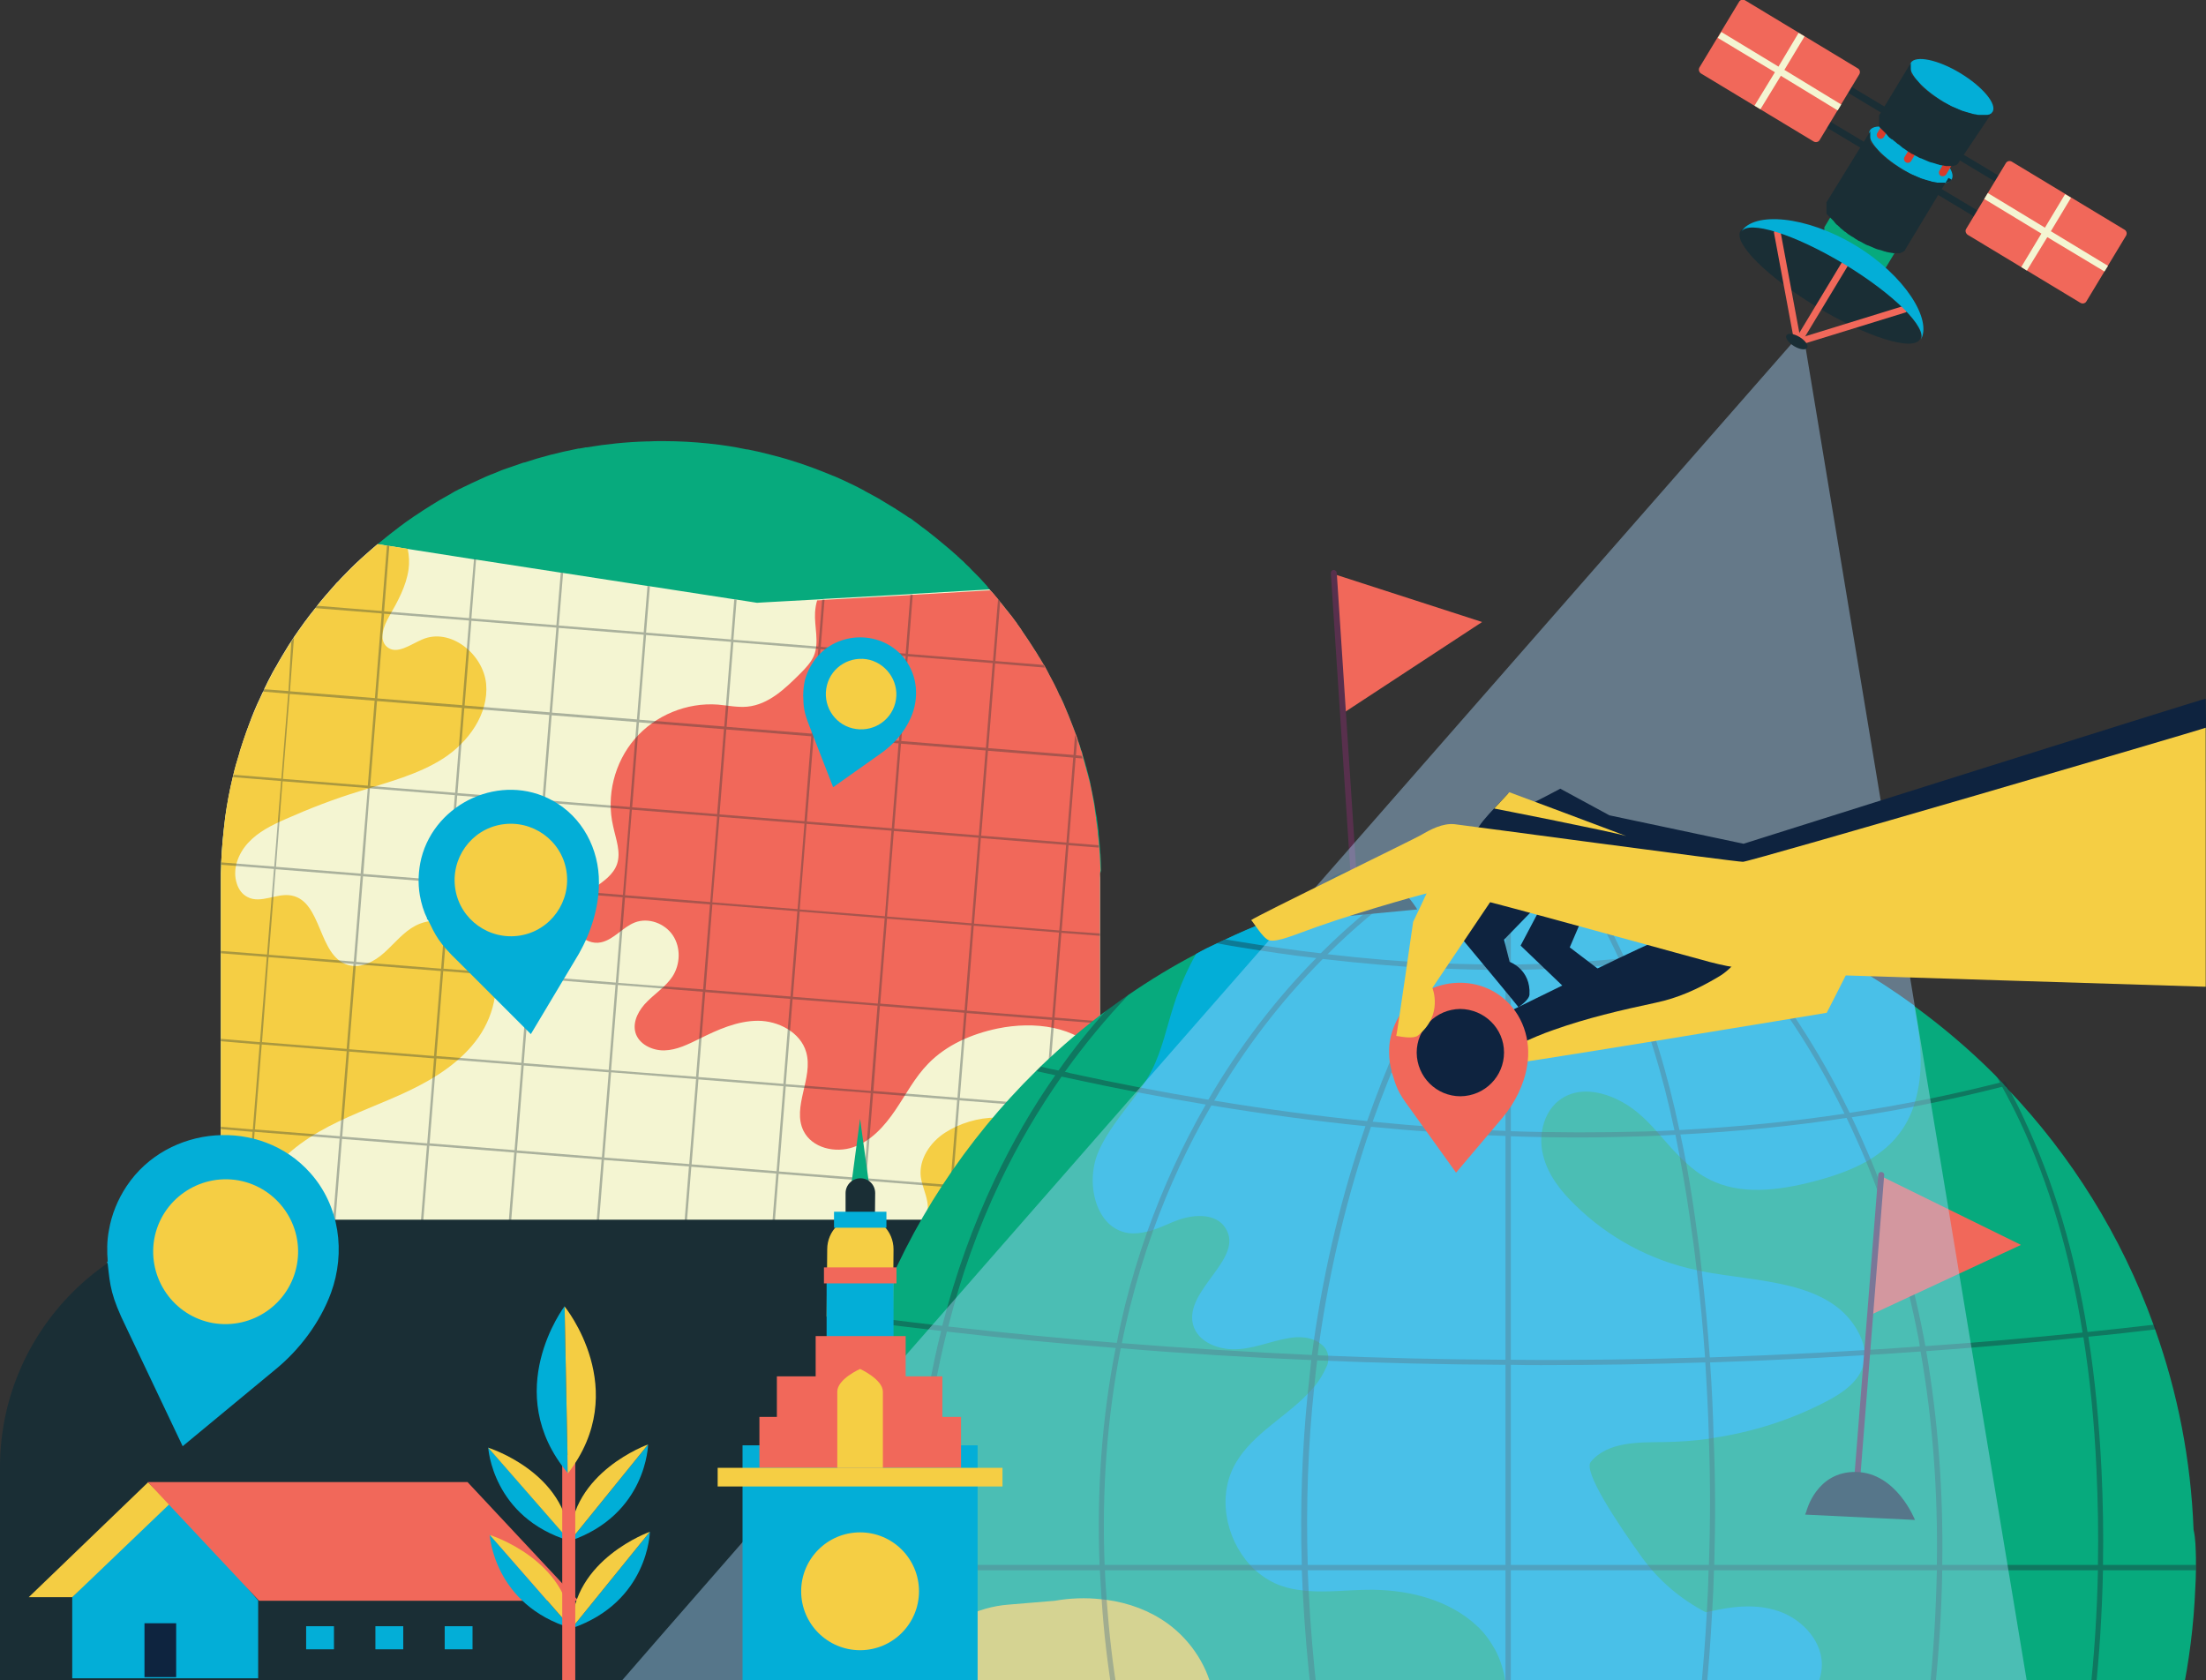 <?xml version="1.0" encoding="utf-8"?>
<!-- Generator: Adobe Illustrator 26.2.1, SVG Export Plug-In . SVG Version: 6.00 Build 0)  -->
<svg version="1.1" id="Capa_1" xmlns="http://www.w3.org/2000/svg" xmlns:xlink="http://www.w3.org/1999/xlink" x="0px" y="0px"
	 viewBox="0 0 745.1 567.5" style="enable-background:new 0 0 745.1 567.5;" xml:space="preserve">
<rect x="0" y="0" width="745.1" height="567.5" fill="#333333" stroke="none"/>
<style type="text/css">
	.st0{fill:#07AA7D;}
	.st1{fill:#F4F5D2;}
	.st2{fill:#F5CE44;}
	.st3{fill:#F1685A;}
	.st4{opacity:0.34;}
	.st5{fill:#1A2E35;}
	.st6{fill:#0E233F;}
	.st7{fill:#03AED7;}
	.st8{opacity:0.41;}
	.st9{fill:#58304D;}
	.st10{opacity:0.42;fill:#A9D8FF;enable-background:new    ;}
	.st11{fill:#038C71;}
	.st12{fill:#D83C2B;}
	.st13{fill:#F4CD43;}
	.st14{fill:#0E243F;}
	.st15{fill:#5B578A;}
	.st16{fill:#00AED7;}
</style>
<g id="a">
</g>
<g id="b">
	<g id="c">
		<g>
			<g>
				<path class="st0" d="M371.5,297.4v152.2H74.6v-92.9c0-9.9,0-19.8,0-29.7v-29.6c0-1.5,0-3,0.1-4.5c0-0.3,0-0.5,0-0.8
					c0.2-5.3,0.7-10.5,1.4-15.6c0-0.3,0.1-0.5,0.1-0.8c0.4-2.8,0.9-5.5,1.4-8.2c0.2-1.1,0.5-2.3,0.8-3.4c0.2-0.8,0.4-1.6,0.6-2.4
					c0,0,0-0.1,0-0.1c0.6-2.4,1.2-4.8,2-7.1c0.1-0.3,0.2-0.5,0.2-0.8c0.7-2.2,1.4-4.4,2.2-6.6c0.6-1.6,1.2-3.3,1.9-4.9
					c0.7-1.7,1.4-3.3,2.1-5c0.1-0.3,0.2-0.5,0.3-0.8c0.6-1.4,1.2-2.7,1.9-4c0.1-0.3,0.3-0.6,0.4-0.8c0.9-1.8,1.8-3.6,2.7-5.3
					c0-0.1,0.1-0.1,0.1-0.1c0.2-0.5,0.5-0.9,0.8-1.4c1.3-2.4,2.8-4.8,4.2-7.1c1.6-2.5,3.3-4.9,5-7.3c0.1-0.1,0.1-0.2,0.2-0.3
					c0.1-0.2,0.2-0.3,0.4-0.5c0.1-0.1,0.1-0.2,0.2-0.2c0.6-0.9,1.3-1.8,2-2.7v0l0,0l0.8-1v0c1-1.3,2-2.5,3.1-3.8
					c1.4-1.6,2.8-3.3,4.3-4.9c0.2-0.3,0.5-0.6,0.8-0.8c0.3-0.4,0.7-0.7,1-1.1c2.2-2.3,4.4-4.5,6.7-6.6c0.3-0.3,0.6-0.5,0.9-0.8
					c1.4-1.3,2.9-2.6,4.4-3.9c0.1-0.1,0.2-0.1,0.2-0.2c0.2-0.2,0.4-0.3,0.6-0.5c2-1.7,4.1-3.3,6.2-4.9c0.2-0.2,0.5-0.4,0.8-0.6
					l0.8-0.6c0.3-0.2,0.5-0.4,0.8-0.6c3.8-2.7,7.7-5.2,11.7-7.6h0c1.1-0.6,2.1-1.2,3.2-1.8c0.3-0.2,0.7-0.4,1-0.6
					c0.5-0.3,1-0.6,1.5-0.8c0.3-0.2,0.7-0.4,1-0.5c0.3-0.1,0.5-0.3,0.8-0.4c2.2-1.1,4.4-2.1,6.6-3.1l1.3-0.6
					c0.6-0.2,1.1-0.5,1.7-0.7c0.3-0.1,0.5-0.2,0.8-0.3c1-0.4,1.9-0.8,2.9-1.2c0.6-0.2,1.1-0.4,1.7-0.6c1.7-0.6,3.4-1.2,5.2-1.8
					c0.3-0.1,0.5-0.2,0.8-0.2c5.7-1.9,11.6-3.4,17.7-4.6c0.3-0.1,0.5-0.1,0.8-0.1c0.6-0.1,1.1-0.2,1.7-0.3c0.2-0.1,0.5-0.1,0.8-0.1
					c6.6-1.1,13.3-1.8,20.1-2c0.3,0,0.5,0,0.8,0c1.4-0.1,2.8-0.1,4.2-0.1h0.2c0.3,0,0.5,0,0.8,0c5.1,0,10.1,0.3,15,0.8
					c0.3,0,0.5,0.1,0.8,0.1c3.9,0.4,7.8,1,11.6,1.8c0.2,0.1,0.5,0.1,0.8,0.1c2.6,0.5,5.2,1.1,7.8,1.8c0.3,0.1,0.5,0.1,0.8,0.2
					c6.3,1.6,12.4,3.7,18.3,6.1c0.2,0.1,0.5,0.2,0.7,0.3c0.4,0.1,0.7,0.3,1,0.4c0.3,0.1,0.5,0.2,0.8,0.3c1.6,0.7,3.2,1.4,4.8,2.2
					c1.8,0.8,3.5,1.7,5.2,2.6c0,0,0.1,0,0.1,0.1c0.5,0.3,1,0.5,1.5,0.8c1,0.6,2.1,1.1,3.1,1.7c0.5,0.3,1,0.6,1.5,0.9
					c0.2,0.1,0.3,0.2,0.5,0.3c0.6,0.4,1.2,0.7,1.8,1.1c0.5,0.3,1,0.6,1.5,0.9c0.3,0.1,0.5,0.3,0.8,0.5c1.2,0.8,2.5,1.6,3.7,2.4
					c0.1,0.1,0.2,0.2,0.4,0.3c0.1,0.1,0.2,0.1,0.4,0.2c0.5,0.3,1,0.6,1.4,1c1,0.7,1.9,1.4,2.8,2.1c0.9,0.6,1.7,1.3,2.5,1.9
					c1.4,1.1,2.8,2.2,4.2,3.4c0.8,0.7,1.6,1.3,2.4,2c0.8,0.7,1.6,1.4,2.4,2.1c0.2,0.1,0.4,0.3,0.5,0.5c0.1,0.1,0.2,0.1,0.3,0.2
					c0.2,0.2,0.4,0.4,0.6,0.6c0.7,0.6,1.4,1.2,2,1.9c0.7,0.6,1.4,1.3,2,2c0.3,0.3,0.7,0.7,1,1c0.4,0.4,0.7,0.7,1.1,1.1
					c0.1,0.1,0.3,0.3,0.4,0.4c0.7,0.8,1.4,1.5,2.1,2.3c0.2,0.2,0.5,0.5,0.7,0.8c0,0,0,0.1,0,0.1c0.4,0.4,0.7,0.8,1,1.2
					c0,0,0.1,0.1,0.1,0.1c0.1,0.1,0.1,0.2,0.2,0.3c0,0,0.1,0.1,0.1,0.1c0.2,0.2,0.4,0.5,0.6,0.7c1.4,1.6,2.7,3.2,4,4.8
					c0.6,0.7,1.1,1.4,1.7,2.2c0.5,0.7,1.1,1.4,1.6,2.1c0,0.1,0.1,0.1,0.1,0.1c0.2,0.3,0.4,0.6,0.6,0.8c0,0,0,0,0,0.1
					c0.3,0.4,0.5,0.7,0.8,1.1c0.4,0.5,0.7,1,1,1.5c0.7,1,1.4,2.1,2.1,3.1c0.4,0.7,0.9,1.3,1.3,2c0.2,0.3,0.3,0.5,0.5,0.8
					c0.5,0.7,0.9,1.4,1.4,2.2c0.1,0.2,0.3,0.5,0.5,0.8c0.4,0.7,0.8,1.3,1.2,2c0.1,0.2,0.3,0.5,0.4,0.7c0.4,0.6,0.7,1.2,1,1.8
					c0.4,0.8,0.8,1.5,1.2,2.3c0.1,0.2,0.3,0.5,0.4,0.8c0.1,0.2,0.3,0.5,0.4,0.7c0,0,0,0.1,0,0.1c0.2,0.4,0.4,0.9,0.7,1.3
					c0.1,0.3,0.3,0.6,0.4,0.8c0.3,0.7,0.7,1.5,1,2.2v0c0.1,0.1,0.1,0.2,0.2,0.3c0,0.1,0,0.1,0.1,0.1v0c0.2,0.5,0.4,0.9,0.7,1.4v0
					c0.1,0.3,0.3,0.7,0.4,1c1.1,2.6,2.2,5.2,3.2,7.9c0.3,0.8,0.6,1.6,0.9,2.4c0.1,0.2,0.1,0.4,0.2,0.6c0.3,0.8,0.6,1.7,0.9,2.5
					c0.2,0.5,0.4,1.1,0.5,1.6c0.1,0.4,0.2,0.7,0.4,1.1c0.1,0.3,0.2,0.5,0.2,0.8c0.3,0.9,0.5,1.7,0.8,2.6c0.1,0.5,0.3,1,0.4,1.5
					c0,0.1,0,0.1,0.1,0.2c0.1,0.3,0.1,0.5,0.2,0.8c0,0,0,0.1,0,0.1c0.2,0.8,0.4,1.5,0.6,2.2c0.1,0.3,0.1,0.5,0.2,0.8
					c0.2,0.6,0.3,1.2,0.4,1.9c0.4,1.9,0.8,3.8,1.2,5.7c0.1,0.8,0.3,1.6,0.4,2.4c0,0.2,0.1,0.5,0.1,0.7c0.1,0.8,0.2,1.5,0.4,2.2
					c0,0,0,0.1,0,0.1c0.1,0.3,0.1,0.5,0.1,0.8c0.1,0.7,0.2,1.4,0.3,2.2c0,0.3,0.1,0.5,0.1,0.8c0.1,0.7,0.2,1.4,0.2,2.1
					c0,0,0,0,0,0.1c0.1,0.5,0.1,1.1,0.2,1.6c0.1,1.4,0.2,2.8,0.3,4.2c0,0.3,0,0.5,0.1,0.8c0.1,1.8,0.2,3.6,0.2,5.5v0.1
					C371.5,295.1,371.5,296.2,371.5,297.4L371.5,297.4z"/>
				<g>
					<path class="st1" d="M371.5,297.5v152.2H74.6V297.5c0-1.7,0-3.4,0.1-5.1c0-0.3,0-0.5,0-0.8c0.2-5.1,0.7-10.1,1.3-15
						c0-0.3,0.1-0.5,0.1-0.8c0.6-4.3,1.4-8.6,2.4-12.8c0.1-0.3,0.1-0.5,0.2-0.8c0.6-2.6,1.3-5.1,2.1-7.6c0.1-0.3,0.2-0.6,0.2-0.8
						c0.7-2.2,1.4-4.4,2.2-6.6c0.6-1.7,1.2-3.3,1.8-4.9c1.1-2.8,2.3-5.5,3.6-8.2c0.1-0.3,0.3-0.5,0.4-0.8c0.1-0.2,0.2-0.5,0.3-0.7
						c0.1-0.3,0.3-0.6,0.4-0.8c0.8-1.8,1.8-3.5,2.7-5.3c0,0,0.1-0.1,0.1-0.1c0.2-0.5,0.5-0.9,0.8-1.4c1.3-2.4,2.8-4.8,4.2-7.1
						c0.3-0.4,0.5-0.8,0.8-1.2v0c0.3-0.5,0.6-0.9,0.9-1.4v0c1.1-1.6,2.2-3.2,3.3-4.7c0.2-0.3,0.4-0.6,0.6-0.8c0.7-1,1.5-2,2.2-2.9
						c0.3-0.4,0.6-0.7,0.8-1c0.2-0.3,0.4-0.5,0.6-0.8c2.1-2.7,4.4-5.3,6.7-7.9c0.3-0.3,0.5-0.6,0.8-0.8c0.3-0.4,0.7-0.7,1-1.1
						c2.2-2.3,4.4-4.5,6.7-6.6c0.3-0.3,0.6-0.5,0.9-0.8c1.5-1.4,3.1-2.7,4.7-4.1l3.1,0.5l0.8,0.1l6.2,1l22.3,3.5l0.8,0.1l28.5,4.4
						l0.8,0.1v0l28.5,4.4l0.8,0.1l28.5,4.4l0.8,0.1l7,1.1l0.3,0l1.6-0.1l18.2-1l1.8-0.1l0.8-0.1l29-1.6l0.8-0.1l26.1-1.5
						c0.1,0.2,0.3,0.3,0.4,0.5c0.8,0.8,1.5,1.7,2.2,2.6c0.3,0.3,0.5,0.6,0.7,0.9v0c0.6,0.7,1.1,1.3,1.6,2c0.6,0.7,1.1,1.4,1.7,2.1
						c0.6,0.7,1.1,1.4,1.6,2.1c0,0.1,0.1,0.1,0.1,0.1c0.2,0.3,0.4,0.6,0.6,0.8c0,0,0,0,0,0.1c0.3,0.4,0.5,0.7,0.8,1.1
						c0.4,0.5,0.7,1,1,1.5c0.7,1,1.4,2.1,2.1,3.1c0.4,0.7,0.9,1.3,1.3,2c0.2,0.3,0.3,0.5,0.5,0.8c0.5,0.7,0.9,1.4,1.4,2.2
						c0.1,0.3,0.3,0.5,0.4,0.8c0.4,0.7,0.8,1.3,1.2,2c0.1,0.2,0.2,0.4,0.4,0.6c0,0,0,0.1,0.1,0.1c0.1,0.3,0.3,0.5,0.4,0.8h0
						c0.2,0.4,0.4,0.7,0.6,1.1c0.4,0.8,0.8,1.6,1.2,2.3c0.3,0.5,0.5,1,0.8,1.5c0.2,0.5,0.4,0.9,0.7,1.4c0.1,0.3,0.3,0.6,0.4,0.8
						c0.3,0.7,0.7,1.5,1,2.2v0c0.1,0.1,0.1,0.2,0.1,0.3c0.4,0.8,0.8,1.7,1.2,2.6c1.1,2.6,2.2,5.2,3.2,7.9c0.3,0.8,0.6,1.6,0.8,2.4
						c0,0.1,0,0.1,0.1,0.2v0c0.1,0.1,0.1,0.2,0.1,0.3c0.2,0.5,0.4,1.1,0.5,1.6v0c0.1,0.3,0.2,0.6,0.3,0.9c0.2,0.5,0.4,1.1,0.5,1.6
						c0.1,0.4,0.2,0.7,0.4,1.1c0.1,0.3,0.1,0.6,0.2,0.8c0.1,0.2,0.2,0.5,0.2,0.8h0c0.1,0.3,0.1,0.6,0.2,0.8h0c0.1,0.3,0.2,0.6,0.3,1
						c0.1,0.5,0.3,1,0.4,1.5c0.1,0.4,0.2,0.8,0.3,1.1c0.2,0.8,0.4,1.5,0.6,2.2c0.1,0.3,0.1,0.5,0.2,0.8c0.2,0.6,0.3,1.2,0.4,1.9
						c0.4,1.9,0.8,3.8,1.1,5.7c0.2,0.8,0.3,1.6,0.4,2.4c0.1,0.2,0.1,0.5,0.1,0.7c0.1,0.8,0.2,1.5,0.3,2.2c0,0,0,0.1,0,0.1
						c0.1,0.3,0.1,0.5,0.1,0.8c0.1,0.7,0.2,1.4,0.3,2.1c0,0.3,0.1,0.5,0.1,0.8c0.1,0.7,0.2,1.4,0.2,2.1c0,0,0,0,0,0.1
						c0.1,0.5,0.1,1.1,0.2,1.6c0.1,0.7,0.1,1.4,0.2,2.2c0,0.3,0,0.5,0.1,0.8c0.2,2.5,0.3,5,0.4,7.5v0.1
						C371.5,295.1,371.5,296.3,371.5,297.5L371.5,297.5z"/>
					<path class="st2" d="M319.2,382.6c-5,3.2-8.9,9-8.2,14.9c0.4,2.9,1.7,5.5,2.2,8.4c0.7,4-0.5,8.3-3.2,11.3
						c-1.6,1.9-3.8,3.4-4.6,5.7c-0.4,1.2-0.4,2.6-0.2,3.9c1.3,7.8,9.4,13,17.3,13.4c7.9,0.4,15.4-3,22.2-7
						c6.2-3.7,12.4-8.2,15.4-14.8c2.5-5.5,2.5-11.8,1.3-17.8c-1.2-6.2-3.7-12.3-8.2-16.8C344.2,375,329.1,376.2,319.2,382.6
						L319.2,382.6z"/>
					<path class="st2" d="M205.4,449.7H74.6V297.5c0-1.7,0-3.4,0.1-5.1c0-0.3,0-0.5,0-0.8c0.2-5.1,0.7-10,1.3-15
						c0-0.3,0.1-0.5,0.1-0.8c0.6-4.3,1.4-8.6,2.4-12.8c0.1-0.3,0.1-0.5,0.2-0.8c0.6-2.6,1.3-5.1,2.1-7.6c0.1-0.3,0.2-0.6,0.2-0.8
						c0.7-2.2,1.4-4.4,2.2-6.6c0.6-1.6,1.2-3.3,1.9-4.9c1.1-2.8,2.3-5.5,3.6-8.2c0.1-0.3,0.3-0.5,0.4-0.8l0.3-0.7
						c0.1-0.3,0.3-0.6,0.4-0.8c0.8-1.8,1.8-3.5,2.7-5.3c0,0,0.1-0.1,0.1-0.1c0.2-0.5,0.5-0.9,0.8-1.4c1.3-2.4,2.8-4.8,4.2-7.1
						c0.3-0.4,0.5-0.8,0.8-1.2v0c0.3-0.5,0.6-0.9,0.9-1.4v0c1.1-1.6,2.2-3.2,3.3-4.7c0.2-0.3,0.4-0.6,0.6-0.8c0.7-1,1.5-2,2.2-2.9
						c0.3-0.4,0.6-0.7,0.8-1c0.2-0.3,0.4-0.5,0.6-0.8c2.1-2.7,4.4-5.3,6.7-7.9c0.3-0.3,0.5-0.6,0.8-0.8c0.3-0.4,0.7-0.7,1-1.1
						c2.2-2.3,4.4-4.5,6.7-6.6c0.3-0.3,0.6-0.5,0.9-0.8c1.5-1.4,3.1-2.7,4.7-4.1l3.1,0.5l0.8,0.1l6.2,1c0.5,2.3,0.6,4.7,0.3,6.9
						c-0.8,5.7-3.7,10.9-6.5,15.8c-1.9,3.3-3.7,7.9-0.8,10.4c3.3,2.8,7.9-0.8,11.9-2.5c9.4-4.1,20.6,4.8,21.6,15
						c0.9,10.2-6,19.7-14.5,25.2c-8.6,5.5-18.7,8-28.4,11.1c-8.5,2.6-16.8,5.8-24.9,9.4c-4.6,2-9.2,4.3-12.6,8
						c-3.4,3.7-5.4,9-3.8,13.8c0.6,1.9,1.8,3.6,3.6,4.5c4.5,2.4,10-1.5,14.9-0.5c10.3,2,8.9,20.3,18.9,23.4
						c4.4,1.4,9.1-1.1,12.5-4.2c3.4-3.1,6.4-6.9,10.4-9c8.8-4.6,20.6,0.6,24.9,9.5c4.3,9,2.1,20.1-3.6,28.2
						c-5.7,8.1-14.4,13.7-23.4,18c-9,4.3-18.4,7.5-27.2,12.1c-8.8,4.6-17.2,10.8-22,19.5c-2.7,4.8-4.2,10.5-2.7,15.8
						c1.5,5.3,6.7,9.7,12.1,9c4.6-0.6,8.1-4.3,12.2-6.6c7-3.8,17-2.3,21.2,4.4c1.6,2.5,2.3,5.6,4.2,7.9c3.2,4,9.2,4.9,14.2,3.7
						s9.5-4.1,14.1-6.4c11.8-6,28-7.8,36.7,2.2C205.4,435,206.6,442.6,205.4,449.7L205.4,449.7z"/>
					<path class="st3" d="M371.5,297.5v58.8c0-0.1-0.1-0.1-0.1-0.2c-7.9-9.6-22.2-11.2-34.4-8.7c-8.7,1.8-17.3,5.5-23.5,11.9
						c-4.5,4.6-7.5,10.4-11.1,15.7c-3.6,5.3-8.1,10.4-14.2,12.5c-6.1,2.1-13.9,0.3-16.8-5.5c-4-8.1,3.4-17.9,0.9-26.6
						c-1.9-6.7-9.4-10.6-16.3-10.6s-13.6,3-19.8,6.1c-3.7,1.8-7.6,3.8-11.8,3.9c-4.1,0.1-8.7-2.1-9.8-6.1c-1-3.8,1.3-7.8,4.1-10.5
						c2.8-2.8,6.2-5,8.4-8.3c2.7-4.1,2.9-9.8,0.2-13.9c-2.7-4.1-8.3-6.2-12.9-4.4c-4.1,1.6-7.1,5.8-11.4,6.7
						c-5.5,1.2-11.2-4.8-9.6-10.3c2-7.2,12.5-9,15-16.1c1.4-4.1-0.4-8.5-1.3-12.8c-2.4-10.2,0.4-21.5,7.3-29.5s17.6-12.4,28.1-11.6
						c3.3,0.3,6.6,1,9.9,0.7c7.2-0.7,12.8-6.1,17.9-11.2c1.8-1.8,3.6-3.7,4.6-6c1.9-4.6,0.1-9.8,0.4-14.7c0.1-1.4,0.3-2.7,0.7-4
						l1.8-0.1l0.8-0.1l29-1.6l0.8-0.1l26.1-1.5c0.1,0.2,0.3,0.3,0.5,0.5c0.8,0.9,1.5,1.7,2.2,2.6c0.3,0.3,0.5,0.6,0.7,0.9v0
						c0.6,0.7,1.1,1.3,1.6,2c0.6,0.7,1.1,1.4,1.7,2.1c0.6,0.7,1.1,1.4,1.6,2.1c0,0.1,0.1,0.1,0.1,0.1c0.2,0.3,0.4,0.6,0.6,0.8
						c0,0,0,0,0,0.1c0.3,0.4,0.5,0.7,0.8,1.1c0.4,0.5,0.7,1,1,1.5c0.7,1,1.4,2.1,2.1,3.1c0.4,0.7,0.9,1.3,1.3,2
						c0.2,0.3,0.3,0.5,0.5,0.8c0.5,0.7,0.9,1.4,1.4,2.2c0.1,0.3,0.3,0.5,0.5,0.8c0.4,0.7,0.8,1.3,1.2,2c0.1,0.2,0.2,0.4,0.4,0.6
						c0,0,0,0.1,0.1,0.1c0.1,0.3,0.3,0.5,0.4,0.8h0c0.2,0.4,0.4,0.7,0.6,1.1c0.4,0.8,0.8,1.6,1.2,2.3c0.3,0.5,0.5,1,0.8,1.5
						c0.2,0.4,0.5,0.9,0.7,1.4c0.1,0.3,0.3,0.6,0.4,0.8c0.3,0.7,0.7,1.5,1,2.2v0c0.1,0.1,0.1,0.2,0.2,0.3c0.4,0.9,0.8,1.7,1.2,2.6
						c1.1,2.6,2.2,5.2,3.2,7.9c0.3,0.8,0.6,1.6,0.9,2.4c0,0.1,0,0.1,0.1,0.2v0c0,0.1,0.1,0.2,0.1,0.3c0.2,0.5,0.4,1.1,0.5,1.6v0
						c0.1,0.3,0.2,0.6,0.3,0.9c0.2,0.6,0.4,1.1,0.5,1.6c0.1,0.4,0.2,0.7,0.4,1.1c0.1,0.3,0.2,0.6,0.2,0.8c0.1,0.3,0.2,0.5,0.2,0.8h0
						c0.1,0.3,0.2,0.6,0.2,0.8h0c0.1,0.3,0.2,0.6,0.3,1c0.1,0.5,0.3,1,0.4,1.5c0.1,0.4,0.2,0.8,0.3,1.1c0.2,0.8,0.4,1.5,0.6,2.2
						c0.1,0.3,0.1,0.5,0.2,0.8c0.2,0.6,0.3,1.2,0.5,1.9c0.4,1.9,0.8,3.8,1.1,5.7c0.2,0.8,0.3,1.6,0.4,2.4c0,0.2,0.1,0.5,0.1,0.7
						c0.1,0.8,0.2,1.5,0.3,2.2c0,0,0,0.1,0,0.1c0.1,0.3,0.1,0.5,0.1,0.8c0.1,0.7,0.2,1.4,0.3,2.1c0,0.3,0.1,0.5,0.1,0.8
						c0.1,0.7,0.2,1.4,0.2,2.1c0,0,0,0,0,0.1c0.1,0.5,0.1,1.1,0.2,1.6c0.1,0.7,0.1,1.4,0.2,2.2c0,0.3,0,0.5,0.1,0.8
						c0.2,2.5,0.3,5,0.4,7.5v0.1C371.5,295.1,371.5,296.3,371.5,297.5L371.5,297.5z"/>
					<g class="st4">
						<g>
							<path class="st5" d="M98.4,216.7c0.3-0.5,0.6-0.9,0.9-1.4L97.9,234l-0.1,0.8l-2.3,28.7l-0.1,0.8L93.2,293l-0.1,0.8l-2.3,28.7
								l-0.1,0.8L88.5,352l-0.1,0.8l-2.3,28.7l-0.1,0.8L83.8,411l-0.1,0.8l-2.3,28.7l-0.1,0.8l-0.7,8.4h-0.8l0.7-8.4l0.1-0.8
								l2.3-28.7L83,411l2.3-28.7l0.1-0.8l2.3-28.7l0.1-0.8l2.3-28.7l0.1-0.8l2.3-28.7l0.1-0.8l2.3-28.7l0.1-0.8l2.3-28.7l0.1-0.8
								L98.4,216.7L98.4,216.7L98.4,216.7z"/>
							<polygon class="st5" points="131.5,184.3 129.7,206.9 129.7,207.7 127.4,236.4 127.3,237.2 125,265.9 124.9,266.7 
								122.7,295.4 122.6,296.2 120.3,324.9 120.2,325.7 117.9,354.4 117.9,355.2 115.6,383.9 115.5,384.7 113.2,413.4 113.2,414.2 
								110.9,442.9 110.8,443.7 110.3,449.7 109.5,449.7 110,443.6 110.1,442.8 112.4,414.1 112.4,413.3 114.7,384.6 114.8,383.8 
								117.1,355.1 117.1,354.3 119.4,325.6 119.5,324.8 121.8,296.1 121.8,295.3 124.2,266.6 124.2,265.8 126.5,237.1 126.6,236.3 
								128.9,207.6 128.9,206.8 130.7,184.2 							"/>
							<polygon class="st5" points="160.8,188.9 159.2,209.2 159.2,210 156.9,238.7 156.8,239.5 154.5,268.2 154.4,269 152.1,297.7 
								152.1,298.5 149.8,327.2 149.7,328 147.4,356.7 147.4,357.5 145.1,386.2 145,387 142.7,415.7 142.7,416.5 140.4,445.2 
								140.3,446 140,449.7 139.2,449.7 139.5,446 139.6,445.2 141.9,416.5 141.9,415.7 144.2,387 144.3,386.2 146.6,357.5 
								146.6,356.7 148.9,328 149,327.2 151.3,298.5 151.4,297.7 153.6,269 153.7,268.2 156,239.5 156.1,238.7 158.4,210 
								158.4,209.2 160.1,188.8 							"/>
							<polygon class="st5" points="190.2,193.5 190.2,193.5 188.7,211.6 188.7,212.4 186.4,241.1 186.3,241.9 184,270.6 
								183.9,271.4 181.6,300.1 181.6,300.9 179.3,329.6 179.2,330.4 176.9,359.1 176.9,359.9 174.6,388.6 174.5,389.4 172.2,418.1 
								172.2,418.9 169.9,447.6 169.8,448.4 169.7,449.7 168.9,449.7 169,448.3 169.1,447.5 171.4,418.8 171.4,418 173.7,389.3 
								173.8,388.5 176.1,359.8 176.1,359 178.4,330.3 178.5,329.5 180.8,300.8 180.9,300 183.1,271.3 183.2,270.5 185.5,241.8 
								185.6,241 187.9,212.3 187.9,211.5 189.4,193.4 							"/>
							<polygon class="st5" points="219.5,198.1 218.2,213.9 218.2,214.7 215.9,243.4 215.8,244.2 213.5,273 213.4,273.7 
								211.1,302.5 211.1,303.2 208.8,332 208.7,332.7 206.4,361.5 206.4,362.2 204.1,391 204,391.8 201.7,420.5 201.7,421.2 
								199.4,449.7 199.4,450 198.6,449.9 198.6,449.7 200.9,421.2 200.9,420.4 203.2,391.7 203.3,390.9 205.6,362.2 205.6,361.4 
								207.9,332.7 208,331.9 210.3,303.2 210.4,302.4 212.7,273.7 212.7,272.9 215,244.2 215.1,243.4 217.4,214.7 217.4,213.9 
								218.7,197.9 							"/>
							<polygon class="st5" points="248.8,202.6 247.7,216.3 247.7,217.1 245.4,245.8 245.3,246.6 243,275.3 243,276.1 240.6,304.8 
								240.6,305.6 240.6,305.6 238.3,334.3 238.2,335.1 235.9,363.8 235.9,364.6 235.9,364.6 233.6,393.3 233.5,394.1 231.2,422.8 
								231.2,423.6 229.1,449.7 228.3,449.7 230.4,423.5 230.4,422.7 232.7,394 232.8,393.2 235.1,364.5 235.1,363.7 237.4,335 
								237.5,334.2 239.8,305.5 239.9,304.7 242.2,276 242.2,275.2 244.5,246.6 244.6,245.8 246.9,217 246.9,216.2 248,202.5 
															"/>
							<polygon class="st5" points="278.5,202.5 277.2,218.6 277.1,219.4 274.9,248.1 274.8,248.9 272.5,277.7 272.4,278.5 
								270.1,307.2 270.1,308 267.8,336.7 267.7,337.5 265.4,366.2 265.4,367 263.1,395.7 263,396.5 260.7,425.2 260.7,426 
								258.8,449.7 258,449.7 259.9,425.9 259.9,425.1 262.2,396.4 262.3,395.6 264.6,366.9 264.6,366.9 264.6,366.1 266.9,337.4 
								267,336.6 269.3,307.9 269.4,307.1 271.7,278.4 271.7,277.6 274,248.9 274.1,248.1 276.4,219.4 276.4,218.6 277.7,202.5 
															"/>
							<polygon class="st5" points="308.3,200.8 306.7,221 306.6,221.8 304.4,250.5 304.3,251.3 302,280 301.9,280.8 299.6,309.5 
								299.6,310.3 297.3,339 297.2,339.8 295,368.5 294.9,369.3 292.6,398 292.5,398.8 290.2,427.5 290.2,428.3 288.5,449.7 
								287.7,449.7 289.4,428.2 289.4,427.5 291.7,398.8 291.8,398 294.1,369.2 294.1,368.5 296.4,339.7 296.5,339 298.8,310.3 
								298.9,309.5 301.1,280.7 301.2,280 303.5,251.2 303.6,250.4 305.9,221.8 305.9,220.9 307.5,200.8 							"/>
							<path class="st5" d="M337.8,203.3L337.8,203.3l-1.6,20l-0.1,0.8l-2.3,28.7l-0.1,0.8l-2.3,28.7l-0.1,0.8l-2.3,28.7l-0.1,0.8
								l-2.3,28.7l-0.1,0.8l-2.3,28.7l-0.1,0.8l-2.3,28.7l-0.1,0.8l-2.3,28.7l-0.1,0.8l-1.5,19h-0.8l1.5-19.1l0.1-0.8l2.3-28.7
								l0.1-0.8l2.3-28.7l0.1-0.8l2.3-28.7l0.1-0.8l2.3-28.7l0.1-0.8l2.3-28.7l0.1-0.8l2.3-28.7l0.1-0.8l2.3-28.7l0.1-0.8l1.7-20.8
								C337.4,202.8,337.6,203.1,337.8,203.3L337.8,203.3z"/>
							<path class="st5" d="M363.8,250.1L363.8,250.1l-0.4,5.1l-0.1,0.8l-2.3,28.7l-0.1,0.8l-2.3,28.7l-0.1,0.8l-2.3,28.7l-0.1,0.8
								l-2.3,28.7l-0.1,0.8l-2.3,28.7l-0.1,0.8l-2.3,28.7l-0.1,0.8l-1.3,16.6h-0.8l1.3-16.7l0.1-0.8l2.3-28.7l0.1-0.8l2.3-28.7
								l0.1-0.8l2.3-28.7l0.1-0.8l2.3-28.7l0.1-0.8l2.3-28.7l0.1-0.8l2.3-28.7l0.1-0.8l0.5-6.9c0,0.1,0.1,0.2,0.1,0.3
								C363.4,249.1,363.6,249.6,363.8,250.1L363.8,250.1z"/>
						</g>
						<g>
							<path class="st5" d="M352.9,225.5l-16.7-1.4l-0.8-0.1l-28.7-2.3l-0.8-0.1l-28.7-2.3l-0.8-0.1l-28.7-2.3l-0.8-0.1l-28.7-2.3
								l-0.8-0.1l-28.7-2.3l-0.8-0.1l-28.7-2.3l-0.8-0.1l-28.7-2.3l-0.8-0.1l-22.6-1.8c0.2-0.3,0.4-0.5,0.6-0.8l22.1,1.8l0.8,0.1
								l28.7,2.3l0.8,0.1l28.7,2.3l0.8,0.1l28.7,2.3l0.8,0.1l28.7,2.3l0.8,0.1l28.7,2.3l0.8,0.1l28.7,2.3l0.8,0.1l28.7,2.3l0.8,0.1
								l16.2,1.3c0,0,0,0.1,0.1,0.1C352.6,225,352.8,225.2,352.9,225.5L352.9,225.5z"/>
							<path class="st5" d="M365.6,256.2l-2.3-0.2l-0.8-0.1l-28.7-2.3l-0.8-0.1l-28.7-2.3l-0.8-0.1l-28.7-2.3l-0.8-0.1l-28.7-2.3
								l-0.8-0.1l-28.7-2.3l-0.8-0.1l-28.7-2.3l-0.8-0.1l-28.7-2.3l-0.8-0.1l-28.7-2.3l-0.8-0.1l-28.7-2.3l-0.8-0.1l-8.3-0.7
								c0.1-0.3,0.3-0.5,0.4-0.8l7.9,0.6l0.8,0.1l28.7,2.3l0.8,0.1l28.7,2.3l0.8,0.1l28.7,2.3l0.8,0.1l28.7,2.3l0.8,0.1l28.7,2.3
								l0.8,0.1l28.7,2.3l0.8,0.1l28.7,2.3l0.8,0.1l28.7,2.3l0.8,0.1l28.7,2.3l0.8,0.1l2,0.2h0C365.5,255.7,365.6,255.9,365.6,256.2
								z"/>
							<path class="st5" d="M371.1,286.3l-10.1-0.8l-0.8-0.1l-28.7-2.3l-0.8-0.1l-28.7-2.3l-0.8-0.1l-28.7-2.3l-0.8-0.1l-28.7-2.3
								l-0.8-0.1l-28.7-2.3l-0.8-0.1l-28.7-2.3l-0.8-0.1l-28.7-2.3l-0.8-0.1l-28.7-2.3l-0.8-0.1l-28.7-2.3l-0.8-0.1l-16-1.3
								c0.1-0.3,0.1-0.5,0.2-0.8l15.9,1.3l0.8,0.1l28.7,2.3l0.8,0.1l28.7,2.3l0.8,0.1l28.7,2.3l0.8,0.1l28.7,2.3l0.8,0.1l28.7,2.3
								l0.8,0.1l28.7,2.3l0.8,0.1l28.7,2.3l0.8,0.1l28.7,2.3l0.8,0.1l28.7,2.3l0.8,0.1l10,0.8C371,285.8,371.1,286.1,371.1,286.3
								L371.1,286.3z"/>
							<path class="st5" d="M371.5,315.3v0.8l-12.9-1l-0.8-0.1l-28.7-2.3l-0.8-0.1l-28.7-2.3l-0.8-0.1l-28.7-2.3l-0.8-0.1l-28.7-2.3
								v0l-0.8,0l-28.7-2.3l-0.8-0.1l-28.7-2.3l-0.8-0.1l-28.7-2.3l-0.8-0.1l-28.7-2.3l-0.8-0.1l-28.7-2.3l-0.8-0.1l-17.6-1.4
								c0-0.3,0-0.5,0-0.8l17.7,1.4l0.8,0.1l28.7,2.3l0.8,0.1l28.7,2.3l0.8,0.1l28.7,2.3l0.8,0.1l28.7,2.3l0.8,0.1l28.7,2.3l0.8,0.1
								l28.7,2.3l0.8,0.1l28.7,2.3l0.8,0.1l28.7,2.3l0.8,0.1l28.7,2.3l0.8,0.1L371.5,315.3L371.5,315.3z"/>
							<polygon class="st5" points="371.5,345 371.5,345.7 356.2,344.5 355.4,344.5 326.7,342.2 325.9,342.1 297.2,339.8 
								296.4,339.7 267.7,337.5 266.9,337.4 238.2,335.1 237.4,335 208.7,332.7 207.9,332.7 179.2,330.4 178.4,330.3 149.7,328 
								148.9,328 120.2,325.7 119.4,325.6 90.7,323.3 89.9,323.2 74.6,322 74.6,321.2 90,322.4 90.8,322.5 119.5,324.8 120.3,324.9 
								149,327.2 149.8,327.2 178.5,329.5 179.3,329.6 208,331.9 208.8,332 237.5,334.2 238.3,334.3 267,336.6 267.8,336.7 
								296.5,339 297.3,339 326,341.3 326.8,341.4 355.5,343.7 356.3,343.7 							"/>
							<polygon class="st5" points="371.5,374.6 371.5,375.4 353.9,374 353.1,374 324.4,371.7 323.6,371.6 294.9,369.3 294.1,369.2 
								265.4,367 264.6,366.9 264.6,366.9 235.9,364.6 235.9,364.6 235.1,364.5 206.4,362.2 205.6,362.2 176.9,359.9 176.1,359.8 
								147.4,357.5 146.6,357.5 117.9,355.2 117.1,355.1 88.4,352.8 87.6,352.8 74.6,351.7 74.6,350.9 87.6,352 88.4,352 
								117.1,354.3 117.9,354.4 146.6,356.7 147.4,356.7 176.1,359 176.9,359.1 205.6,361.4 206.4,361.5 235.1,363.7 235.9,363.8 
								264.6,366.1 265.4,366.2 294.1,368.5 295,368.5 323.6,370.8 324.5,370.9 353.1,373.2 354,373.2 							"/>
							<polygon class="st5" points="371.5,404.3 371.5,405.1 351.5,403.5 350.7,403.5 322,401.2 321.2,401.1 292.5,398.8 
								291.7,398.8 263,396.5 262.2,396.4 233.5,394.1 232.7,394 204,391.8 203.2,391.7 174.5,389.4 173.7,389.3 145,387 144.2,387 
								115.5,384.7 114.7,384.6 86,382.3 85.2,382.3 74.6,381.4 74.6,380.6 85.3,381.5 86.1,381.5 114.8,383.8 115.6,383.9 
								144.3,386.2 145.1,386.2 173.8,388.5 174.6,388.6 203.3,390.9 204.1,391 232.8,393.2 233.6,393.3 262.3,395.6 263.1,395.7 
								291.8,398 292.6,398 321.3,400.3 322.1,400.4 350.8,402.7 351.6,402.7 							"/>
							<polygon class="st5" points="371.5,434 371.5,434.8 349.2,433 348.4,433 319.7,430.7 318.9,430.6 290.2,428.3 289.4,428.2 
								260.7,426 259.9,425.9 231.2,423.6 230.4,423.5 201.7,421.2 200.9,421.2 172.2,418.9 171.4,418.8 142.7,416.5 141.9,416.5 
								113.2,414.2 112.4,414.1 83.7,411.8 82.9,411.8 74.6,411.1 74.6,410.3 82.9,411 83.7,411 112.4,413.3 113.2,413.4 
								141.9,415.7 142.7,415.7 171.4,418 172.2,418.1 200.9,420.4 201.7,420.5 230.4,422.7 231.2,422.8 259.9,425.1 260.7,425.2 
								289.4,427.5 290.2,427.5 318.9,429.8 319.7,429.9 348.4,432.2 349.2,432.2 							"/>
							<polygon class="st5" points="195.9,449.7 185.8,449.7 169.8,448.4 169,448.3 140.3,446 139.5,446 110.8,443.7 110,443.6 
								81.3,441.3 80.5,441.3 74.6,440.8 74.6,440 80.6,440.5 81.4,440.5 110.1,442.8 110.9,442.9 139.6,445.2 140.4,445.2 
								169.1,447.5 169.9,447.6 							"/>
						</g>
					</g>
				</g>
				<polygon class="st6" points="352.8,420.7 346,424.2 342.5,431 339,424.2 332.2,420.7 339,417.2 342.5,410.4 346,417.2 				"/>
			</g>
			<g>
				<path class="st5" d="M83.6,412h237.7v157.3H0v-73.7C0,449.5,37.5,412,83.6,412z"/>
				<g>
					<path class="st0" d="M741.7,526.1v4.3c0,1.9-0.1,3.8-0.2,5.7c-0.5,12.7-2.1,25.1-4.6,37.2H285.7c-2.9-13.9-4.5-28.2-4.8-42.8
						v-1.8c0-0.8,0-1.7,0-2.5c0-27.9,5-54.6,14-79.3c0.1-0.2,0.1-0.3,0.2-0.5l0.5-1.3c11.9-31.7,30.7-60.1,54.4-83.4v0h0
						c0.5-0.5,1-1,1.5-1.5c7.2-6.9,14.8-13.4,22.8-19.3c2.3-1.6,4.6-3.3,6.9-4.9c7.3-5,14.8-9.6,22.7-13.7c2.3-1.3,4.7-2.5,7.1-3.6
						c0.9-0.4,1.8-0.9,2.8-1.3c18.6-8.8,38.5-15.1,59.5-18.5h0c0.5-0.1,0.9-0.2,1.4-0.3c0.9-0.1,1.7-0.3,2.5-0.4h0
						c8.7-1.3,17.5-2.1,26.6-2.4c0.8,0,1.5,0,2.2,0h0c0.8,0,1.6,0,2.5,0c0.6,0,1.2,0,1.8,0h0.9c6.9,0,13.6,0.3,20.3,0.9
						c0.8,0.1,1.5,0.1,2.3,0.2c12.3,1.2,24.3,3.4,36,6.4c1.2,0.3,2.4,0.6,3.5,1h0c9.5,2.6,18.6,5.8,27.5,9.6
						c0.8,0.4,1.7,0.7,2.6,1.1c15.3,6.7,29.7,15,43,24.7c9.6,7,18.7,14.7,27.1,23.1c5.6,5.6,5.6,5.6,0,0l0,0
						c0.4,0.4,0.8,0.8,1.2,1.2c0.4,0.4,0.8,0.9,1.2,1.3h0c0.5,0.5,0.9,0.9,1.3,1.5h0c0.4,0.3,0.7,0.6,0.9,1c0,0,0,0,0,0
						c21.5,22.6,38.4,49.6,49.2,79.5v0h0c0.2,0.6,0.4,1.1,0.6,1.7c7.6,21.3,12.1,44,13,67.7C741.6,519.8,741.6,522.9,741.7,526.1
						L741.7,526.1z"/>
					<g>
						<path class="st2" d="M409.9,573.2H304c0.9-3.8,2.3-7.4,4.2-10.7c0.9-1.5,1.8-2.9,2.9-4.3c0.5-0.7,1.1-1.3,1.6-2v0
							c7.1-8.1,17.3-13.4,28-14.2l15.6-1.3c5.1-0.9,10.5-1.1,15.7-0.5c0.6,0.1,1.2,0.1,1.8,0.2c7.4,1,14.5,3.6,20.6,8
							C402.5,554.3,408.4,563.5,409.9,573.2L409.9,573.2z"/>
						<path class="st7" d="M646.9,371.9L646.9,371.9c-0.2,0.7-0.4,1.3-0.6,2c-1.2,3.4-2.8,6.5-5.1,9.4c-2.6,3.4-5.9,6-9.5,8.3
							c0,0,0,0,0,0c-0.5,0.3-1,0.6-1.5,0.9c0,0,0,0-0.1,0c-5.4,3-11.5,5-17.6,6.6c-11.7,3-24.8,4.8-35.5-0.9
							c-2.8-1.4-5.2-3.3-7.5-5.4c-0.8-0.7-1.5-1.4-2.2-2.1c-2.2-2.2-4.3-4.6-6.4-7c-0.5-0.6-1-1.2-1.6-1.8c-1.5-1.7-3.1-3.4-4.8-4.9
							c-7.6-7-19.8-11.6-27.9-5.3c-3.3,2.5-5.2,6.5-5.8,10.6c-0.1,0.6-0.2,1.2-0.2,1.8c-0.1,2,0.1,4.2,0.6,6.1
							c1.6,6.6,6,12.2,10.9,16.9c11.2,11,25.5,18.7,40.9,21.9h0c0.3,0,0.6,0.1,0.8,0.2c0.3,0,0.6,0.1,0.9,0.2h0
							c19.2,3.7,42.7,3,52.5,19.7c1.2,2.1,2.2,4.4,2.5,6.8c0.1,0.6,0.1,1.1,0.1,1.7v0c0,1-0.1,2-0.3,3c-1.4,6-7.1,9.9-12.5,12.7
							c-12,6.3-25,10.4-38.3,12.4c-0.6,0.1-1.1,0.2-1.7,0.3h0c-4.9,0.7-9.8,1-14.7,1.1c-8.9,0.1-19.3-0.2-25,6.7
							c-2.6,3.2,8.7,20.3,17.4,32.4c5.6,7.7,13,14,21.5,18.4l0,0c0.6-0.2,1.2-0.3,1.8-0.4c7.5-1.7,15.4-2.5,22.7,0
							c8.3,2.8,15.4,10.7,14.6,19.4c-0.3,3.5-1.8,6.7-3.7,9.7H508.7c0.1-1.4,0-2.8-0.1-4.2c-0.3-2.7-0.9-5.2-1.8-7.8
							c-0.7-1.9-1.5-3.7-2.6-5.4c-1.3-2.2-2.8-4.2-4.6-6c-0.9-0.8-1.8-1.7-2.7-2.4c-9.6-7.8-22.7-10.7-35.2-10.5
							c-6.6,0.1-13.3,0.9-19.9,0.4h0c-0.6,0-1.2-0.1-1.8-0.2c-2.4-0.2-4.8-0.7-7.1-1.5c-3.3-1.1-6.3-3-8.9-5.3
							c-0.6-0.5-1.2-1.1-1.8-1.8l0,0c-8.4-9.2-11.2-23.9-4.6-34.8c5.7-9.5,16.5-15.1,24.1-23l0,0c0.7-0.7,1.4-1.5,2.1-2.3l0,0
							c1.7-2,3.2-4.4,4.3-7c0.3-0.6,0.5-1.3,0.5-2c0.1-0.5,0.1-1,0-1.5v-0.1c-0.3-1.9-1.4-3.3-3.1-4.4h0c-0.5-0.4-1.1-0.6-1.7-0.9
							c-1.9-0.8-4.1-1-6.1-0.9c-6.5,0.5-12.6,3.5-19.1,4c-6.5,0.6-14.2-2.2-15.7-8.5c-2.7-11.7,17.6-22.2,11-32.4
							c-3.1-5-10.5-4.7-16-2.7c-2.8,1-5.5,2.4-8.3,3.3c-0.7,0.3-1.4,0.5-2.1,0.6h0c-2.1,0.5-4.2,0.8-6.4,0.5
							c-11-1.6-14.5-16.7-10.3-27c3.2-7.7,8.9-14,13.7-20.7c0.4-0.6,0.8-1,1.1-1.6c0,0,0,0,0,0c1.2-1.8,2.4-3.6,3.4-5.6
							c3.6-7.1,5.1-14.9,7.6-22.5c1.9-5.9,4.4-11.6,7.4-16.9c2.3-1.3,4.7-2.5,7.1-3.6c0.9-0.4,1.8-0.9,2.8-1.3
							c18.6-8.8,38.5-15.1,59.5-18.5h0c0.5-0.1,0.9-0.2,1.4-0.3c0.9-0.1,1.7-0.3,2.5-0.4h0c8.7-1.3,17.5-2.1,26.6-2.4
							c0.8,0,1.5,0,2.2,0h0c0.8,0,1.6,0,2.5,0c0.6,0,1.2,0,1.8,0h0.9c6.9,0,13.7,0.3,20.3,0.9c0.8,0.1,1.5,0.1,2.3,0.2
							c12.3,1.2,24.3,3.4,36,6.4c1.2,0.3,2.4,0.6,3.5,1h0c9.5,2.6,18.6,5.8,27.5,9.6c0.8,0.4,1.7,0.7,2.6,1.1
							c15.3,6.7,29.7,15,43,24.7c0.3,1.1,0.4,2.2,0.6,3.3C649,352.5,649.6,362.8,646.9,371.9L646.9,371.9z"/>
					</g>
					<g class="st8">
						<rect x="281" y="528.6" class="st5" width="460.7" height="1.8"/>
						<path class="st5" d="M510.3,295.8v277.4h-1.8V295.8C509.1,295.8,509.7,295.8,510.3,295.8L510.3,295.8z"/>
						<path class="st5" d="M506.1,295.8C506.1,295.8,506.1,295.9,506.1,295.8c-6.7,9.5-12.8,19.4-18.5,29.6c0,0,0,0,0,0
							c-0.4,0.6-0.7,1.2-0.9,1.7l0,0c-8.9,16.3-16.6,33.6-23,51.6c-0.2,0.6-0.4,1.2-0.6,1.8c-8,23.2-13.9,47.6-17.5,72.9
							c-0.1,1-0.3,2-0.4,3c-0.1,0.4-0.1,0.8-0.1,1.2c-0.1,0.6-0.2,1.2-0.2,1.8c-0.4,3-0.7,6-1,9c-2.1,19.6-2.8,39.7-2.2,60.2
							c0,0.6,0,1.2,0,1.8c0.1,2.3,0.2,4.7,0.3,7c0.6,11.8,1.6,23.8,3,35.8H443c-1.4-12.1-2.4-24.1-3-36c-0.1-2.3-0.2-4.5-0.3-6.8
							c0-0.6,0-1.2,0-1.8c-0.6-19.7,0.1-39,2-57.9c0.4-3.8,0.8-7.6,1.2-11.3c0.1-0.6,0.1-1.2,0.2-1.8c0.1-0.5,0.1-0.9,0.2-1.4
							c0.2-1.2,0.3-2.4,0.5-3.6c3.6-25,9.5-49.3,17.4-72.2c0.2-0.6,0.4-1.1,0.6-1.8c6.3-18,13.9-35.2,22.8-51.5
							c0.3-0.6,0.6-1.2,0.9-1.7h0v0c5.6-10.2,11.7-20.1,18.3-29.5C504.6,295.9,505.3,295.8,506.1,295.8L506.1,295.8z"/>
						<path class="st5" d="M477.2,298.3c-10.2,7-19.9,15.1-28.9,24.1h0c-0.5,0.5-1.1,1-1.6,1.6h0c-13.9,14-26.3,30.1-36.6,47.8
							c-0.4,0.5-0.7,1.1-1,1.7c-7.7,13.2-14.3,27.4-19.6,42.1c-3,8.4-5.6,17-7.8,25.7c-1,4.1-2,8.3-2.8,12.5
							c-0.1,0.6-0.2,1.2-0.4,1.8c-4.6,23.4-6.4,48-5.4,73.2c0,0.6,0.1,1.2,0.1,1.8c0.1,3.3,0.4,6.7,0.6,10c0.8,10.8,2,21.8,3.9,32.8
							h-1.8c-1.8-11.1-3.1-22.1-3.8-33c-0.2-3.3-0.4-6.5-0.6-9.8c0-0.6-0.1-1.2-0.1-1.8c-1-25.3,0.8-49.9,5.4-73.3
							c0.1-0.6,0.2-1.2,0.4-1.8c0.8-4.3,1.8-8.5,2.8-12.8c2.1-8.4,4.6-16.6,7.4-24.6c5.4-15.1,12-29.5,19.8-43.1
							c0.3-0.6,0.6-1.1,0.9-1.7c10.3-17.6,22.5-33.7,36.3-47.7h0c0.5-0.5,1-1,1.5-1.6h0v0c8.5-8.5,17.6-16.3,27.2-23.1c0,0,0,0,0,0
							c0.5-0.1,0.9-0.2,1.4-0.2C475.5,298.5,476.4,298.4,477.2,298.3L477.2,298.3z"/>
						<path class="st5" d="M381.2,336c-7.7,8.1-14.9,16.8-21.5,26c-0.4,0.6-0.8,1-1.1,1.6h0v0c-7.8,11.1-14.8,23-20.8,35.6
							c-7.4,15.5-13.2,31.8-17.5,48.8c-0.2,0.6-0.4,1.1-0.5,1.8c-6.3,25-9.2,51.5-8.8,78.8v1.8c0.2,8.5,0.7,17.2,1.5,25.8v0
							c0.4,4.8,1,9.5,1.6,14.3c0.1,0.9,0.2,1.8,0.4,2.6h-1.8c-0.1-0.8-0.2-1.6-0.4-2.4c-0.6-4.2-1.1-8.4-1.5-12.6v0
							c-1-9.3-1.5-18.6-1.7-27.8v-1.8c-0.4-27.4,2.5-53.9,8.8-79c0.1-0.6,0.3-1.2,0.4-1.8c4.4-17.2,10.3-33.7,17.7-49.3
							c5.9-12.4,12.7-24.2,20.5-35.3v0h0c0.3-0.5,0.7-1,1.1-1.6v0c5.1-7.3,10.6-14.2,16.5-20.7C376.6,339.3,378.9,337.6,381.2,336
							L381.2,336z"/>
						<path class="st5" d="M579,528.6c0,0.6,0,1.2-0.1,1.8c-0.1,4.6-0.3,9.2-0.6,13.8c-0.5,9.7-1.2,19.4-2.2,29.1h-1.8
							c0.9-9.5,1.7-19.1,2.2-28.7c0.3-4.7,0.5-9.5,0.6-14.2c0-0.6,0.1-1.2,0.1-1.8c0.5-14.2,0.5-28.4,0-42.6
							c-0.2-8.6-0.7-17.2-1.2-25.8c-0.1-0.6-0.1-1.2-0.1-1.8c-0.7-9.8-1.6-19.6-2.8-29.4c-0.5-3.9-0.9-7.8-1.5-11.7
							c-1.1-8.2-2.5-17.3-4.3-26.8c-0.5-2.4-0.9-4.8-1.4-7.2c-0.1-0.6-0.3-1.2-0.4-1.8c-3.8-18.1-9.5-37.4-17.9-56v0
							c-0.2-0.6-0.5-1.1-0.8-1.7h0v0c-4.3-9.4-9.3-18.5-15.2-27.2c0.8,0.1,1.5,0.1,2.3,0.2c5.7,8.6,10.6,17.6,14.8,26.8v0
							c0.3,0.6,0.5,1.1,0.8,1.7v0c8.3,18.7,13.9,38.1,17.7,56.2c0.1,0.6,0.3,1.2,0.4,1.8c0.7,3.2,1.3,6.3,1.9,9.4
							c1.6,8.6,2.8,16.8,3.8,24.4c0.6,4.1,1.1,8.2,1.5,12.3h0c1.1,9.6,2,19.3,2.7,29c0,0.6,0.1,1.2,0.1,1.8c0.6,8.5,1,17,1.2,25.6
							C579.4,500,579.4,514.3,579,528.6L579,528.6z"/>
						<path class="st5" d="M656,528.6c0,0.6,0,1.2,0,1.8c-0.2,13.8-1.1,28.1-2.7,42.8h-1.8c1.6-14.7,2.4-29,2.7-42.8
							c0-0.6,0-1.2,0-1.8c0.4-25.3-1.5-49.3-5.5-72.1c-0.1-0.6-0.2-1.2-0.3-1.8c-0.1-1-0.3-2-0.5-3.1c-4-20.7-9.9-40.6-17.6-59.3
							c-2.1-5-4.3-9.9-6.6-14.7h0c-0.3-0.5-0.5-1.1-0.8-1.6c-10.2-20.9-22.8-39.9-37.3-56.5c-0.4-0.5-0.8-1-1.3-1.5
							c-4.5-5.1-9.3-10.1-14.2-14.7c1.2,0.3,2.4,0.6,3.5,1h0c4.3,4.2,8.6,8.6,12.6,13.3c0.5,0.5,0.9,1,1.4,1.5
							c14.4,16.6,26.9,35.8,37.1,56.7c0.2,0.6,0.5,1.1,0.8,1.7c2.2,4.6,4.3,9.3,6.3,14c7.8,18.9,13.9,38.9,17.9,59.9
							c0.2,1.1,0.4,2.2,0.6,3.2c0.1,0.6,0.3,1.2,0.3,1.8C654.5,479.2,656.4,503.2,656,528.6L656,528.6z"/>
						<path class="st5" d="M710.3,528.6c0,0.6,0,1.2,0,1.8c-0.3,14.4-1.2,28.7-2.7,42.8h-1.8c1.6-14.1,2.5-28.4,2.8-42.8
							c0-0.6,0-1.2,0-1.8c0.2-10.7,0-21.5-0.5-32.3c-0.7-15.8-2.2-30.7-4.4-44.6c-0.1-0.6-0.2-1.1-0.3-1.7
							c-4.3-26.7-11.3-50.2-21.1-71.1c-1.9-4-3.9-7.9-6-11.7c-0.3-0.5-0.6-1.1-0.8-1.6h0c-0.5-0.9-1-1.8-1.6-2.7l0,0v0
							c0.4,0.4,0.8,0.8,1.2,1.2c0.4,0.4,0.8,0.9,1.2,1.3h0c0.3-0.1,0.6-0.2,0.9-0.2c0.3,0.5,0.6,1,0.8,1.6c0.2,0.4,0.4,0.7,0.6,1.1
							c0,0,0,0,0,0c1.8,3.4,3.6,6.8,5.2,10.4c9.9,21.1,17,44.8,21.3,71.7c0.1,0.6,0.2,1.1,0.3,1.7c2.2,14,3.6,28.9,4.4,44.8
							C710.3,507.1,710.5,517.9,710.3,528.6L710.3,528.6z"/>
						<path class="st5" d="M603.5,315c-5.3,1.5-10.7,2.9-16.1,4.1c-0.6,0.2-1.3,0.3-2,0.5c-11.7,2.5-23.6,4.5-36,5.8
							c-0.6,0.1-1.3,0.1-1.9,0.2c-12,1.2-24.5,1.9-37.3,2c-0.6,0-1.2,0-1.8,0h-2.3c-6.5,0-13-0.2-19.6-0.5c-0.7,0-1.4,0-2,0
							c-12.2-0.6-24.9-1.7-37.8-3.2h0c-0.7-0.1-1.5-0.1-2.2-0.3h0c-8.3-0.9-16.8-2.2-25.5-3.6c-2.6-0.4-5.3-0.9-8-1.4
							c0.9-0.4,1.8-0.9,2.8-1.3c1.9,0.3,3.7,0.6,5.5,0.9c9.1,1.5,18,2.8,26.8,3.8c0.8,0.1,1.5,0.2,2.2,0.3
							c12.8,1.5,25.1,2.5,37.2,3.1c0.7,0,1.3,0,2,0c7.1,0.3,14.1,0.4,21,0.4c0.6,0,1.1,0,1.8,0c12.5-0.1,24.7-0.8,36.5-2
							c0.6-0.1,1.2-0.2,1.9-0.2c12.2-1.3,24-3.2,35.4-5.7c0.7-0.1,1.3-0.3,2-0.5c5-1.1,10-2.3,14.8-3.7
							C601.8,314.2,602.6,314.6,603.5,315L603.5,315z"/>
						<path class="st5" d="M678,366.6c-0.1,0.1-0.2,0.1-0.4,0.1c-0.5,0.1-1,0.2-1.4,0.4c-16.5,4.2-33.4,7.7-50.8,10.3
							c-0.6,0.1-1.2,0.2-1.8,0.2h0c-18.2,2.8-36.8,4.6-55.9,5.6c-0.6,0-1.2,0.1-1.8,0.1c-3.6,0.2-7.1,0.4-10.7,0.5
							c-7,0.2-14.1,0.4-21.2,0.4c-7.8,0-15.7-0.1-23.6-0.4c-0.6,0-1.2,0-1.8-0.1c-14.9-0.5-30.1-1.6-45.5-3.1
							c-0.6,0-1.2-0.1-1.8-0.2c-17-1.7-34.4-4.1-52.1-7c-0.6-0.1-1.3-0.2-1.9-0.3c-15.1-2.5-30.5-5.5-46.2-8.9
							c-0.8-0.2-1.5-0.3-2.3-0.5c-0.6-0.1-1.2-0.3-1.9-0.4c-2.2-0.5-4.5-1-6.8-1.5c0.5-0.5,1-1,1.5-1.5c2.1,0.5,4.2,1,6.4,1.4
							c0.6,0.1,1.3,0.3,1.9,0.4c0.5,0.1,1,0.2,1.6,0.4c16,3.5,31.6,6.5,46.9,9c0.6,0.1,1.3,0.2,1.9,0.3c17.6,2.9,34.9,5.2,51.7,6.9
							c0.6,0.1,1.2,0.1,1.8,0.2c15.2,1.5,30.2,2.6,44.9,3.1c0.6,0,1.2,0.1,1.8,0.1c15.1,0.5,30,0.5,44.7,0.1
							c3.5-0.1,6.9-0.2,10.4-0.4c0.6,0,1.2,0,1.8-0.1c18.9-1,37.5-2.8,55.5-5.5c0.6-0.1,1.2-0.1,1.8-0.3c17.3-2.6,34.2-6,50.7-10.2
							h0c0.3,0,0.6-0.1,0.9-0.2c0.3-0.1,0.6-0.1,0.9-0.2C677.4,365.6,677.7,366.1,678,366.6L678,366.6z"/>
						<path class="st5" d="M728.4,449c-7.7,0.9-15.3,1.8-23,2.5c-0.6,0.1-1.2,0.1-1.8,0.2c-17.7,1.9-35.4,3.4-53.1,4.7
							c-0.6,0.1-1.2,0.1-1.8,0.1c-23.6,1.7-47.3,2.9-71,3.7c-0.6,0-1.2,0-1.8,0c-18.4,0.6-36.8,0.9-55.2,0.9c-3.5,0-6.9,0-10.4-0.1
							c-0.6,0-1.2,0-1.8,0c-21.3-0.1-42.6-0.6-63.8-1.5c-0.6,0-1.2-0.1-1.8-0.1c-21.5-0.9-42.9-2.2-64.3-4c-0.6,0-1.2-0.1-1.8-0.1
							c-19-1.5-37.9-3.3-56.8-5.5c-0.6-0.1-1.2-0.1-1.8-0.2c-7.8-0.9-15.5-1.8-23.2-2.8c0.2-0.6,0.4-1.1,0.7-1.7
							c7.6,1,15.3,1.9,23,2.8c0.6,0.1,1.2,0.2,1.8,0.2c18.9,2.1,37.8,4,56.7,5.5c0.6,0.1,1.2,0.1,1.8,0.1c21.4,1.7,42.8,3,64.2,4
							c0.6,0,1.2,0,1.8,0.1c21.2,0.9,42.4,1.4,63.6,1.5c0.6,0,1.2,0,1.8,0c21.9,0.2,43.7-0.1,65.5-0.8c0.6,0,1.2,0,1.8,0
							c23.6-0.8,47.2-2,70.8-3.7c0.6,0,1.2-0.1,1.8-0.1c17.8-1.2,35.5-2.8,53.2-4.6c0.6-0.1,1.2-0.1,1.8-0.2
							c7.6-0.8,15.2-1.6,22.7-2.5C728,447.9,728.2,448.5,728.4,449L728.4,449z"/>
					</g>
				</g>
				<g>
					<polygon class="st3" points="635.2,397.2 682.6,420.5 632.1,444 					"/>
					<path class="st9" d="M626.6,509.1C626.6,509.1,626.5,509.1,626.6,509.1c-0.6,0-1-0.5-1-1.1l8.8-111.2c0-0.5,0.5-1,1.1-0.9
						c0.5,0,1,0.5,0.9,1.1l-8.8,111.2C627.5,508.8,627.1,509.2,626.6,509.1L626.6,509.1z"/>
					<path class="st5" d="M610.1,510.6c0,0,3.3-13.7,16.9-13.4c13.6,0.3,19.8,16.2,19.8,16.2l-37.1-1.8L610.1,510.6L610.1,510.6z"/>
				</g>
				<g>
					<polygon class="st3" points="450.5,193.9 500.6,210.1 454.1,240.6 					"/>
					<path class="st9" d="M457.5,305.8c-0.4-0.1-0.7-0.5-0.7-0.9l-7.3-111.3c0-0.6,0.4-1,0.9-1.1c0.5,0,1,0.4,1.1,0.9l7.3,111.3
						c0,0.5-0.4,1-0.9,1.1C457.8,305.9,457.6,305.9,457.5,305.8L457.5,305.8z"/>
					<path class="st5" d="M441.9,309.6c0,0,1.4-14,14.8-15.6s22,13.2,22,13.2l-37,3.5"/>
				</g>
				<path class="st10" d="M609.8,117.1l75.5,455.1l-479.8,0.8c-0.2-0.6,401.3-458.8,401.3-458.8L609.8,117.1L609.8,117.1z"/>
				<g>
					<g>
						<path class="st5" d="M618.4,41.2l12,7.2c0.5,0.3,0.7,1,0.4,1.6c-0.3,0.5-1,0.7-1.6,0.4l-12-7.2c-0.5-0.3-0.7-1-0.4-1.6
							C617.1,41,617.8,40.8,618.4,41.2z"/>
						<path class="st5" d="M625.5,29.4l12,7.2c0.5,0.3,0.7,1,0.4,1.6c-0.3,0.5-1,0.7-1.6,0.4l-12-7.2c-0.5-0.3-0.7-1-0.4-1.6
							C624.2,29.3,624.9,29.1,625.5,29.4z"/>
					</g>
					<path class="st3" d="M574,22.8l13.4-22.2c0.4-0.7,1.3-0.9,2-0.5l38.1,23c0.7,0.4,0.9,1.3,0.5,2l-13.4,22.2
						c-0.4,0.7-1.3,0.9-2,0.5l-38.1-23C573.9,24.4,573.6,23.5,574,22.8z"/>
					<polygon class="st1" points="599.5,24.4 592.6,35.7 594.6,36.9 601.5,25.6 620.7,37.3 621.9,35.3 602.7,23.6 609.5,12.3 
						609.5,12.3 607.5,11.1 607.5,11.1 600.7,22.5 581.4,10.8 580.2,12.8 					"/>
					<g>
						<path class="st5" d="M673.8,61.3l-12-7.2c-0.5-0.3-0.7-1-0.4-1.6s1-0.7,1.6-0.4l12,7.2c0.5,0.3,0.7,1,0.4,1.6
							S674.3,61.7,673.8,61.3z"/>
						<path class="st5" d="M666.7,73.1l-12-7.2c-0.5-0.3-0.7-1-0.4-1.6c0.3-0.5,1-0.7,1.6-0.4l12,7.2c0.5,0.3,0.7,1,0.4,1.6
							S667.2,73.4,666.7,73.1z"/>
					</g>
					<g>
						<path class="st11" d="M633.1,72.7c-6-3.7-9.8-8.5-8.4-10.8s7.4-1.2,13.5,2.5c6,3.7,9.8,8.5,8.4,10.8
							C645.2,77.5,639.1,76.4,633.1,72.7L633.1,72.7z"/>
						<path class="st0" d="M646.5,75.2c0,0-0.1,0.1-0.1,0.1l0,0c0,0.1-0.1,0.1-0.1,0.1l0,0c0,0-0.1,0.1-0.1,0.1l0,0
							c0,0-0.1,0.1-0.1,0.1l0,0c0,0-0.1,0.1-0.1,0.1l0,0c0,0-0.1,0.1-0.1,0.1l0,0c0,0-0.1,0.1-0.1,0.1l0,0c0,0-0.1,0-0.1,0.1l0,0
							c-0.1,0-0.1,0-0.2,0.1h0c0,0-0.1,0-0.2,0.1H645c0,0-0.1,0-0.2,0.1h0c-0.1,0-0.1,0-0.2,0h0c-0.1,0-0.1,0-0.2,0h-0.1
							c-0.1,0-0.1,0-0.2,0h0c-0.1,0-0.2,0-0.2,0h-0.1c-0.1,0-0.1,0-0.2,0c0,0,0,0,0,0c-0.1,0-0.2,0-0.3,0h-0.1c-0.1,0-0.2,0-0.2,0h0
							c-0.1,0-0.2,0-0.3,0h-0.1c-0.1,0-0.2,0-0.3,0h0c-0.1,0-0.3,0-0.4-0.1h0c-0.1,0-0.3-0.1-0.4-0.1l-0.1,0c-0.1,0-0.1,0-0.2,0
							l-0.1,0c-0.1,0-0.1,0-0.2-0.1l-0.1,0c-0.1,0-0.2-0.1-0.3-0.1h0c-0.1,0-0.2-0.1-0.2-0.1l-0.1,0c-0.2,0-0.3-0.1-0.5-0.1l-0.1,0
							c-0.2-0.1-0.3-0.1-0.5-0.2l-0.1,0c-0.2-0.1-0.3-0.1-0.5-0.2l0,0c-0.2-0.1-0.3-0.1-0.5-0.2h0c-0.2-0.1-0.4-0.2-0.6-0.2h0
							c-0.2-0.1-0.4-0.2-0.6-0.2l0,0c-0.2-0.1-0.4-0.2-0.5-0.2l-0.1,0c-0.2-0.1-0.3-0.2-0.5-0.3l0,0c-0.3-0.2-0.6-0.3-0.9-0.5l0,0
							c-0.2-0.1-0.5-0.3-0.7-0.4l-0.1,0c-0.2-0.1-0.4-0.2-0.6-0.3c0,0-0.1,0-0.1-0.1c-0.2-0.1-0.3-0.2-0.5-0.3l0,0
							c-0.2-0.1-0.4-0.2-0.6-0.4l0,0c-0.2-0.1-0.4-0.2-0.5-0.4l0,0c-0.2-0.1-0.3-0.2-0.5-0.3l-0.1,0c-0.2-0.1-0.3-0.2-0.5-0.4l0,0
							c-0.2-0.1-0.3-0.2-0.5-0.4l0,0c-0.2-0.1-0.3-0.3-0.5-0.4l0,0c-0.2-0.1-0.3-0.3-0.5-0.4l0,0c-0.2-0.2-0.3-0.3-0.5-0.5l0-0.1
							c-0.1-0.1-0.1-0.1-0.2-0.2l-0.1-0.1c-0.1-0.1-0.2-0.2-0.2-0.2l0,0c-0.1-0.1-0.2-0.2-0.3-0.3l0,0c-0.1-0.1-0.2-0.2-0.3-0.3
							l0-0.1c-0.1-0.1-0.2-0.3-0.3-0.4l0,0c-0.1-0.1-0.2-0.3-0.3-0.4l-0.1-0.1c0,0,0-0.1-0.1-0.1c0,0,0-0.1-0.1-0.1
							c0,0,0-0.1-0.1-0.1c0,0,0-0.1-0.1-0.1s0-0.1-0.1-0.1s0-0.1-0.1-0.1s0-0.1-0.1-0.1c0,0,0-0.1-0.1-0.1s0-0.1-0.1-0.1
							c0,0,0-0.1-0.1-0.1s0-0.1-0.1-0.1s0-0.1,0-0.1c0,0,0-0.1-0.1-0.1s0-0.1,0-0.1c0,0,0-0.1-0.1-0.1s0-0.1,0-0.1c0,0,0-0.1,0-0.1
							c0,0,0-0.1,0-0.1c0,0,0-0.1,0-0.1c0,0,0-0.1,0-0.1c0,0,0-0.1,0-0.1l0-0.1c0,0,0-0.1,0-0.1c0,0,0-0.1,0-0.1c0,0,0-0.1,0-0.1
							l0-0.1c0,0,0-0.1,0-0.1l0-0.1c0,0,0-0.1,0-0.1l0-0.1c0,0,0-0.1,0-0.1c0,0,0-0.1,0-0.1s0,0,0-0.1c0,0,0,0,0-0.1c0,0,0,0,0-0.1
							c0,0,0,0,0-0.1c0,0,0,0,0-0.1c0,0,0,0,0-0.1c0,0,0,0,0-0.1c0,0,0,0,0-0.1c0,0,0,0,0-0.1c0,0,0,0,0-0.1c0,0,0,0,0-0.1
							c0,0,0,0,0-0.1c0,0,0,0,0-0.1c0,0,0,0,0-0.1c0,0,0,0,0-0.1s0,0,0-0.1c0,0,0,0,0-0.1s0,0,0-0.1s0,0,0-0.1s0,0,0-0.1s0,0,0-0.1
							c0,0,0,0,0-0.1c0,0,0,0,0-0.1c0,0,0,0,0-0.1c0,0,0,0,0-0.1c0,0,0,0,0,0c0,0,0,0,0-0.1c0,0,0,0,0,0c0,0,0,0,0-0.1c0,0,0,0,0,0
							c0,0,0-0.1,0.1-0.1l-9.3,15.4c0,0,0,0.1-0.1,0.1c0,0,0,0,0,0c0,0,0,0.1,0,0.1c0,0,0,0,0,0.1c0,0,0,0.1,0,0.1c0,0,0,0,0,0.1
							c0,0,0,0.1,0,0.1s0,0,0,0.1c0,0,0,0.1,0,0.1c0,0,0,0,0,0.1c0,0,0,0.1,0,0.1c0,0,0,0,0,0.1s0,0.1,0,0.1s0,0,0,0.1s0,0.1,0,0.1
							s0,0,0,0.1c0,0,0,0.1,0,0.1s0,0,0,0.1c0,0,0,0.1,0,0.1s0,0.1,0,0.1c0,0,0,0.1,0,0.1c0,0,0,0.1,0,0.1c0,0,0,0.1,0,0.1
							c0,0,0,0.1,0,0.1c0,0,0,0.1,0,0.1c0,0,0,0.1,0,0.1c0,0,0,0.1,0,0.1c0,0,0,0.1,0,0.1c0,0,0,0.1,0,0.1c0,0,0,0.1,0,0.1
							c0,0,0,0.1,0,0.1l0,0.1c0,0,0,0.1,0,0.1l0,0.1c0,0,0,0.1,0,0.1l0,0.1c0,0,0,0.1,0,0.1l0,0.1c0,0,0,0.1,0,0.1c0,0,0,0.1,0,0.1
							c0,0,0,0.1,0,0.1c0,0,0,0.1,0,0.1c0,0,0,0.1,0,0.1c0,0,0,0.1,0,0.1c0,0,0,0.1,0,0.1c0,0,0,0.1,0,0.1c0,0,0,0.1,0,0.1
							c0,0,0,0.1,0,0.1c0,0,0,0.1,0.1,0.1s0,0.1,0,0.1c0,0,0,0.1,0.1,0.1s0,0.1,0,0.1c0,0,0,0.1,0.1,0.1s0,0.1,0.1,0.1
							s0,0.1,0.1,0.1c0,0,0,0.1,0.1,0.1s0,0.1,0.1,0.1c0,0,0,0.1,0.1,0.1s0,0.1,0.1,0.1s0,0.1,0.1,0.1c0,0,0,0.1,0.1,0.1
							c0,0,0,0.1,0.1,0.1c0,0,0,0.1,0.1,0.1c0,0,0,0.1,0.1,0.1l0,0c0.1,0.1,0.2,0.3,0.3,0.4l0,0c0.1,0.1,0.2,0.3,0.3,0.4v0l0,0
							c0.1,0.1,0.2,0.2,0.3,0.3l0,0c0.1,0.1,0.2,0.2,0.3,0.3l0,0h0c0.1,0.1,0.2,0.2,0.2,0.3l0.1,0.1c0.1,0.1,0.1,0.1,0.2,0.2l0,0h0
							c0.2,0.2,0.3,0.3,0.5,0.5l0,0l0,0c0.2,0.1,0.3,0.3,0.5,0.4h0v0c0.2,0.1,0.3,0.3,0.5,0.4h0l0,0c0.2,0.1,0.3,0.2,0.5,0.4l0,0
							l0,0c0.2,0.1,0.3,0.2,0.5,0.4l0,0l0,0c0.2,0.1,0.3,0.2,0.5,0.3l0,0h0c0.2,0.1,0.4,0.3,0.5,0.4h0v0c0.2,0.1,0.4,0.2,0.6,0.4
							l0,0l0,0c0.2,0.1,0.3,0.2,0.5,0.3l0.1,0.1l0,0c0.2,0.1,0.4,0.2,0.6,0.3l0,0h0c0.2,0.2,0.5,0.3,0.7,0.4h0l0,0
							c0.3,0.2,0.6,0.3,0.9,0.5h0l0,0c0.2,0.1,0.3,0.2,0.5,0.3l0.1,0c0.2,0.1,0.4,0.2,0.5,0.2l0,0c0.2,0.1,0.4,0.2,0.6,0.2h0
							c0.2,0.1,0.4,0.2,0.6,0.2h0c0.2,0.1,0.3,0.2,0.5,0.2l0,0c0.2,0.1,0.3,0.1,0.5,0.2l0.1,0c0.2,0.1,0.3,0.1,0.5,0.2l0.1,0
							c0.2,0.1,0.3,0.1,0.5,0.1h0l0,0c0.1,0,0.2,0,0.2,0.1h0c0.1,0,0.2,0.1,0.3,0.1l0.1,0c0.1,0,0.1,0,0.2,0.1l0.1,0
							c0.1,0,0.1,0,0.2,0h0.1l0,0c0.1,0,0.3,0.1,0.4,0.1h0c0.1,0,0.3,0.1,0.4,0.1h0c0.1,0,0.2,0,0.3,0.1h0.1c0.1,0,0.2,0,0.3,0h0
							c0.1,0,0.2,0,0.2,0h0.1c0.1,0,0.2,0,0.3,0h0c0,0,0,0,0,0c0.1,0,0.1,0,0.2,0h0.1c0.1,0,0.2,0,0.2,0h0c0.1,0,0.1,0,0.2,0h0.1
							c0.1,0,0.1,0,0.2,0h0c0.1,0,0.1,0,0.2,0h0c0,0,0.1,0,0.2,0h0.1c0,0,0.1,0,0.2-0.1h0c0.1,0,0.1,0,0.2-0.1h0l0,0
							c0,0,0.1,0,0.1-0.1l0,0c0,0,0.1,0,0.1-0.1h0c0,0,0.1-0.1,0.1-0.1l0,0c0,0,0.1-0.1,0.1-0.1l0,0h0c0,0,0.1-0.1,0.1-0.1l0,0
							c0,0,0.1-0.1,0.1-0.1l0,0h0c0-0.1,0.1-0.1,0.1-0.1l0,0c0-0.1,0.1-0.1,0.1-0.1v0l0-0.1l9.3-15.4
							C646.5,75.1,646.5,75.2,646.5,75.2L646.5,75.2z"/>
					</g>
					<g>
						<path class="st7" d="M642.5,57.1c-7.6-4.6-12.5-10.5-10.9-13.1c1.6-2.6,9.1-1.1,16.7,3.5c7.6,4.6,12.5,10.5,10.9,13.1
							C657.6,63.3,650.1,61.8,642.5,57.1z"/>
						<path class="st5" d="M659.1,60.8c0,0-0.1,0.1-0.1,0.1h0c0,0.1-0.1,0.1-0.1,0.2l0,0c0,0-0.1,0.1-0.1,0.1l0,0
							c0,0-0.1,0.1-0.2,0.1l0,0c0,0-0.1,0-0.1,0.1l0,0c-0.1,0-0.1,0.1-0.2,0.1h0c-0.1,0-0.1,0.1-0.2,0.1l-0.1,0c0,0-0.1,0-0.2,0l0,0
							c-0.1,0-0.1,0-0.2,0.1h0c-0.1,0-0.1,0-0.2,0h-0.1c-0.1,0-0.1,0-0.2,0H657c-0.1,0-0.2,0-0.2,0h0c-0.1,0-0.1,0-0.2,0h-0.1
							c-0.1,0-0.2,0-0.2,0h0c-0.1,0-0.2,0-0.3,0h-0.1c-0.1,0-0.2,0-0.2,0h-0.1c-0.1,0-0.2,0-0.3,0h-0.1c-0.1,0-0.2,0-0.3,0h0
							c-0.1,0-0.3,0-0.4,0h-0.1c-0.1,0-0.3,0-0.4-0.1h-0.1c-0.2,0-0.3-0.1-0.5-0.1h-0.1c-0.2,0-0.3-0.1-0.5-0.1l-0.1,0
							c-0.1,0-0.2,0-0.2-0.1c0,0-0.1,0-0.1,0c-0.1,0-0.2,0-0.2-0.1l-0.1,0c-0.1,0-0.2-0.1-0.3-0.1l-0.1,0c-0.1,0-0.2-0.1-0.3-0.1
							l-0.1,0c-0.2-0.1-0.4-0.1-0.6-0.2l-0.1,0c-0.2-0.1-0.4-0.1-0.6-0.2l-0.1,0c-0.2-0.1-0.4-0.2-0.6-0.2l-0.1,0
							c-0.2-0.1-0.4-0.2-0.7-0.3h0c-0.2-0.1-0.5-0.2-0.7-0.3h0c-0.2-0.1-0.5-0.2-0.7-0.3l0,0c-0.2-0.1-0.5-0.2-0.7-0.3l-0.1,0
							c-0.2-0.1-0.4-0.2-0.7-0.3l-0.1,0c-0.4-0.2-0.7-0.4-1.1-0.6l0,0c-0.3-0.2-0.6-0.3-0.9-0.5l-0.1,0c-0.2-0.1-0.5-0.3-0.8-0.4
							c0,0-0.1-0.1-0.1-0.1c-0.2-0.1-0.4-0.3-0.7-0.4l0,0c-0.2-0.2-0.5-0.3-0.7-0.5l0,0c-0.2-0.2-0.5-0.3-0.7-0.5l-0.1,0
							c-0.2-0.2-0.4-0.3-0.6-0.4l-0.1,0c-0.2-0.2-0.4-0.3-0.6-0.5l-0.1,0c-0.2-0.2-0.4-0.3-0.6-0.5l0,0c-0.2-0.2-0.4-0.3-0.7-0.5
							l0,0c-0.2-0.2-0.4-0.3-0.6-0.5l0,0c-0.2-0.2-0.5-0.4-0.7-0.6l-0.1-0.1c-0.1-0.1-0.2-0.2-0.3-0.2l-0.1-0.1
							c-0.1-0.1-0.2-0.2-0.3-0.3l0,0c-0.1-0.1-0.2-0.2-0.4-0.3l0,0c-0.1-0.1-0.2-0.2-0.3-0.3l0-0.1c-0.2-0.2-0.3-0.3-0.4-0.5l0,0
							c-0.2-0.2-0.3-0.3-0.4-0.5c0,0,0-0.1-0.1-0.1c0,0-0.1-0.1-0.1-0.1c0,0-0.1-0.1-0.1-0.1c0,0-0.1-0.1-0.1-0.1c0,0,0-0.1-0.1-0.1
							c0,0-0.1-0.1-0.1-0.1c0,0,0-0.1-0.1-0.1c0,0-0.1-0.1-0.1-0.1c0,0,0-0.1-0.1-0.1c0,0-0.1-0.1-0.1-0.1c0,0,0-0.1-0.1-0.1
							c0,0,0-0.1-0.1-0.1c0,0,0-0.1-0.1-0.1c0,0,0-0.1-0.1-0.1c0,0,0-0.1-0.1-0.1c0,0,0-0.1-0.1-0.1c0,0,0-0.1-0.1-0.1
							c0,0,0-0.1-0.1-0.1c0,0,0-0.1-0.1-0.1c0,0,0-0.1-0.1-0.1c0,0,0-0.1-0.1-0.1c0,0,0-0.1-0.1-0.1c0,0,0-0.1,0-0.1
							c0,0,0-0.1-0.1-0.1c0,0,0-0.1,0-0.1c0,0,0-0.1,0-0.1c0,0,0-0.1,0-0.1c0,0,0-0.1,0-0.1c0,0,0-0.1,0-0.1c0,0,0-0.1,0-0.1
							c0,0,0-0.1,0-0.1c0,0,0-0.1,0-0.1c0,0,0-0.1,0-0.1s0-0.1,0-0.1s0-0.1,0-0.1s0-0.1,0-0.1c0,0,0-0.1,0-0.1c0,0,0-0.1,0-0.1
							c0,0,0-0.1,0-0.1s0-0.1,0-0.1c0,0,0-0.1,0-0.1c0,0,0-0.1,0-0.1c0,0,0-0.1,0-0.1c0,0,0-0.1,0-0.1c0,0,0,0,0-0.1
							c0,0,0-0.1,0-0.1s0,0,0-0.1c0,0,0-0.1,0-0.1s0,0,0-0.1c0,0,0-0.1,0-0.1s0,0,0-0.1c0,0,0-0.1,0-0.1s0,0,0-0.1c0,0,0-0.1,0-0.1
							c0,0,0,0,0-0.1c0,0,0,0,0-0.1c0,0,0,0,0-0.1c0,0,0,0,0-0.1c0,0,0,0,0-0.1c0,0,0,0,0-0.1c0,0,0,0,0-0.1c0,0,0-0.1,0-0.1
							c0,0,0,0,0,0c0,0,0-0.1,0.1-0.1L617,68.2c0,0,0,0.1-0.1,0.1c0,0,0,0,0,0c0,0,0,0.1,0,0.1c0,0,0,0,0,0.1c0,0,0,0.1,0,0.1
							c0,0,0,0,0,0.1c0,0,0,0.1,0,0.1c0,0,0,0,0,0.1c0,0,0,0.1,0,0.1c0,0,0,0.1,0,0.1c0,0,0,0.1,0,0.1c0,0,0,0.1,0,0.1
							c0,0,0,0.1,0,0.1c0,0,0,0.1,0,0.1c0,0,0,0.1,0,0.1c0,0,0,0.1,0,0.1s0,0.1,0,0.1s0,0.1,0,0.1s0,0.1,0,0.1s0,0.1,0,0.1
							s0,0.1,0,0.1c0,0,0,0.1,0,0.1c0,0,0,0.1,0,0.1c0,0,0,0.1,0,0.1c0,0,0,0.1,0,0.1c0,0,0,0.1,0,0.1c0,0,0,0.1,0,0.1
							c0,0,0,0.1,0,0.1c0,0,0,0.1,0,0.1c0,0,0,0.1,0,0.1s0,0.1,0,0.1s0,0.1,0,0.1s0,0.1,0,0.1c0,0,0,0.1,0,0.1c0,0,0,0.1,0,0.1
							c0,0,0,0.1,0,0.1c0,0,0,0.1,0,0.1c0,0,0,0.1,0,0.1c0,0,0,0.1,0,0.1c0,0,0,0.1,0,0.1c0,0,0,0.1,0.1,0.1c0,0,0,0.1,0,0.1
							c0,0,0,0.1,0.1,0.1c0,0,0,0.1,0.1,0.1c0,0,0,0.1,0.1,0.1c0,0,0,0.1,0.1,0.1c0,0,0,0.1,0.1,0.1c0,0,0,0.1,0.1,0.1
							c0,0,0,0.1,0.1,0.1c0,0,0,0.1,0.1,0.1c0,0,0,0.1,0.1,0.1c0,0,0,0.1,0.1,0.1c0,0,0,0.1,0.1,0.1c0,0,0,0.1,0.1,0.1
							c0,0,0.1,0.1,0.1,0.1c0,0,0,0.1,0.1,0.1c0,0,0.1,0.1,0.1,0.1c0,0,0,0.1,0.1,0.1c0,0,0.1,0.1,0.1,0.1c0,0,0,0.1,0.1,0.1
							c0,0,0.1,0.1,0.1,0.1c0,0,0,0.1,0.1,0.1c0,0,0.1,0.1,0.1,0.1c0,0,0,0.1,0.1,0.1l0,0c0.1,0.2,0.3,0.3,0.4,0.5l0,0
							c0.1,0.2,0.3,0.3,0.4,0.5l0,0l0,0c0.1,0.1,0.2,0.2,0.3,0.3l0,0c0.1,0.1,0.2,0.2,0.4,0.3l0,0l0,0c0.1,0.1,0.2,0.2,0.3,0.3
							l0.1,0.1c0.1,0.1,0.2,0.2,0.3,0.2l0,0.1h0c0.2,0.2,0.4,0.4,0.7,0.6l0,0l0,0c0.2,0.2,0.4,0.3,0.6,0.5l0,0h0
							c0.2,0.2,0.4,0.4,0.7,0.5h0l0,0c0.2,0.2,0.4,0.3,0.6,0.5l0,0l0,0c0.2,0.2,0.4,0.3,0.6,0.4l0,0l0,0c0.2,0.2,0.4,0.3,0.6,0.4
							l0,0l0,0c0.2,0.2,0.5,0.3,0.7,0.4h0v0c0.2,0.2,0.5,0.3,0.7,0.5l0,0l0,0c0.2,0.1,0.4,0.3,0.7,0.4l0.1,0.1l0,0
							c0.2,0.2,0.5,0.3,0.8,0.4l0,0l0,0c0.3,0.2,0.6,0.3,0.9,0.5h0l0,0c0.4,0.2,0.7,0.4,1.1,0.6h0l0,0c0.2,0.1,0.4,0.2,0.7,0.3
							l0.1,0c0.2,0.1,0.5,0.2,0.7,0.3l0,0c0.2,0.1,0.5,0.2,0.7,0.3h0c0.2,0.1,0.5,0.2,0.7,0.3h0c0.2,0.1,0.4,0.2,0.7,0.3l0.1,0
							c0.2,0.1,0.4,0.2,0.6,0.2l0.1,0c0.2,0.1,0.4,0.1,0.6,0.2l0.1,0c0.2,0.1,0.4,0.1,0.6,0.2h0l0,0c0.1,0,0.2,0.1,0.3,0.1h0
							c0.1,0.1,0.2,0.1,0.3,0.1l0.1,0c0.1,0,0.2,0,0.2,0.1l0.1,0c0.1,0,0.2,0,0.2,0.1l0.1,0h0c0.2,0,0.3,0.1,0.5,0.1h0.1
							c0.2,0.1,0.3,0.1,0.5,0.1h0.1c0.1,0,0.3,0.1,0.4,0.1h0.1c0.1,0,0.3,0,0.4,0.1h0c0.1,0,0.2,0,0.3,0h0.1c0.1,0,0.2,0,0.3,0h0.1
							c0.1,0,0.2,0,0.2,0h0.1c0.1,0,0.2,0,0.3,0h0c0.1,0,0.2,0,0.2,0h0.1c0.1,0,0.1,0,0.2,0h0c0.1,0,0.2,0,0.2,0h0.1
							c0.1,0,0.1,0,0.2,0h0.1c0.1,0,0.1,0,0.2-0.1h0c0.1,0,0.1-0.1,0.2-0.1h0l0,0c0,0,0.1,0,0.2-0.1l0.1,0c0.1,0,0.1-0.1,0.2-0.1h0
							c0.1,0,0.1-0.1,0.2-0.1l0,0c0,0,0.1-0.1,0.1-0.1l0,0h0c0-0.1,0.1-0.1,0.2-0.1l0,0c0,0,0.1-0.1,0.1-0.1l0,0v0
							c0.1-0.1,0.1-0.1,0.1-0.1h0c0-0.1,0.1-0.1,0.1-0.2l0,0c0,0,0,0,0-0.1l14.6-24.2C659.2,60.6,659.2,60.7,659.1,60.8L659.1,60.8z
							"/>
					</g>
					<path class="st12" d="M634.5,46.7c-0.6-0.4-0.8-1.2-0.4-1.8l5.3-8.8c0.4-0.6,1.2-0.8,1.8-0.4c0.6,0.4,0.8,1.2,0.4,1.8l-5.3,8.8
						C635.9,46.9,635.1,47.1,634.5,46.7z"/>
					<path class="st12" d="M655.5,59.4c-0.6-0.4-0.8-1.2-0.4-1.8l5.3-8.8c0.4-0.6,1.2-0.8,1.8-0.4c0.6,0.4,0.8,1.2,0.4,1.8l-5.3,8.8
						C656.9,59.5,656.1,59.7,655.5,59.4z"/>
					<path class="st12" d="M643.7,54.8c-0.6-0.4-0.8-1.2-0.4-1.8l5.3-8.8c0.4-0.6,1.2-0.8,1.8-0.4c0.6,0.4,0.8,1.2,0.4,1.8l-5.3,8.8
						C645.1,55,644.3,55.2,643.7,54.8z"/>
					<g>
						<path class="st7" d="M656.3,34.3c-7.6-4.6-12.5-10.5-10.9-13.1c1.6-2.6,9.1-1.1,16.7,3.5c7.6,4.6,12.5,10.5,10.9,13.1
							C671.4,40.5,663.9,38.9,656.3,34.3z"/>
						<path class="st5" d="M673,37.9c0,0-0.1,0.1-0.1,0.1h0c0,0.1-0.1,0.1-0.1,0.2l0,0c0,0-0.1,0.1-0.1,0.1l0,0c0,0-0.1,0.1-0.2,0.1
							l0,0c0,0-0.1,0-0.1,0.1l0,0c-0.1,0-0.1,0.1-0.2,0.1h0c-0.1,0-0.1,0.1-0.2,0.1l-0.1,0c0,0-0.1,0-0.2,0l0,0
							c-0.1,0-0.1,0-0.2,0.1h0c-0.1,0-0.1,0-0.2,0H671c-0.1,0-0.1,0-0.2,0h-0.1c-0.1,0-0.2,0-0.2,0h0c-0.1,0-0.1,0-0.2,0h-0.1
							c-0.1,0-0.2,0-0.2,0h0c-0.1,0-0.2,0-0.3,0h-0.1c-0.1,0-0.2,0-0.2,0h-0.1c-0.1,0-0.2,0-0.3,0h-0.1c-0.1,0-0.2,0-0.3,0h0
							c-0.1,0-0.3,0-0.4,0h-0.1c-0.1,0-0.3,0-0.4-0.1h-0.1c-0.2,0-0.3-0.1-0.5-0.1h-0.1c-0.2,0-0.3-0.1-0.5-0.1l-0.1,0
							c-0.1,0-0.2,0-0.2-0.1c0,0-0.1,0-0.1,0c-0.1,0-0.2,0-0.2-0.1l-0.1,0c-0.1,0-0.2-0.1-0.3-0.1l-0.1,0c-0.1,0-0.2-0.1-0.3-0.1
							l-0.1,0c-0.2-0.1-0.4-0.1-0.6-0.2l-0.1,0c-0.2-0.1-0.4-0.1-0.6-0.2l-0.1,0c-0.2-0.1-0.4-0.2-0.6-0.2l-0.1,0
							c-0.2-0.1-0.4-0.2-0.7-0.3h0c-0.2-0.1-0.5-0.2-0.7-0.3h0c-0.2-0.1-0.5-0.2-0.7-0.3l0,0c-0.2-0.1-0.5-0.2-0.7-0.3l-0.1,0
							c-0.2-0.1-0.4-0.2-0.7-0.3l-0.1,0c-0.4-0.2-0.7-0.4-1.1-0.6l0,0c-0.3-0.2-0.6-0.3-0.9-0.5l-0.1,0c-0.2-0.1-0.5-0.3-0.8-0.4
							c0,0-0.1-0.1-0.1-0.1c-0.2-0.1-0.4-0.3-0.7-0.4l0,0c-0.2-0.2-0.5-0.3-0.7-0.5l0,0c-0.2-0.2-0.5-0.3-0.7-0.5l-0.1,0
							c-0.2-0.2-0.4-0.3-0.6-0.4l-0.1,0c-0.2-0.2-0.4-0.3-0.6-0.5l-0.1,0c-0.2-0.2-0.4-0.3-0.6-0.5l0,0c-0.2-0.2-0.4-0.4-0.7-0.5
							l0,0c-0.2-0.2-0.4-0.4-0.6-0.5l0,0c-0.2-0.2-0.5-0.4-0.7-0.6l-0.1-0.1c-0.1-0.1-0.2-0.2-0.3-0.2l-0.1-0.1
							c-0.1-0.1-0.2-0.2-0.3-0.3l0,0c-0.1-0.1-0.2-0.2-0.4-0.4l0,0c-0.1-0.1-0.2-0.2-0.3-0.4l0-0.1c-0.2-0.2-0.3-0.3-0.4-0.5l0,0
							c-0.2-0.2-0.3-0.3-0.4-0.5c0,0,0-0.1-0.1-0.1c0,0-0.1-0.1-0.1-0.1c0,0-0.1-0.1-0.1-0.1c0,0-0.1-0.1-0.1-0.1c0,0,0-0.1-0.1-0.1
							c0,0-0.1-0.1-0.1-0.1c0,0,0-0.1-0.1-0.1c0,0-0.1-0.1-0.1-0.1c0,0,0-0.1-0.1-0.1c0,0-0.1-0.1-0.1-0.1c0,0,0-0.1-0.1-0.1
							c0,0,0-0.1-0.1-0.1c0,0,0-0.1-0.1-0.1c0,0,0-0.1-0.1-0.1c0,0,0-0.1-0.1-0.1c0,0,0-0.1-0.1-0.1c0,0,0-0.1-0.1-0.1
							c0,0,0-0.1-0.1-0.1c0,0,0-0.1-0.1-0.1c0,0,0-0.1-0.1-0.1c0,0,0-0.1-0.1-0.1c0,0,0-0.1-0.1-0.1c0,0,0-0.1,0-0.1
							c0,0,0-0.1-0.1-0.1c0,0,0-0.1,0-0.1c0,0,0-0.1,0-0.1c0,0,0-0.1,0-0.1c0,0,0-0.1,0-0.1c0,0,0-0.1,0-0.1c0,0,0-0.1,0-0.1
							c0,0,0-0.1,0-0.1c0,0,0-0.1,0-0.1c0,0,0-0.1,0-0.1s0-0.1,0-0.1s0-0.1,0-0.1s0-0.1,0-0.1c0,0,0-0.1,0-0.1c0,0,0-0.1,0-0.1
							c0,0,0-0.1,0-0.1s0-0.1,0-0.1c0,0,0-0.1,0-0.1c0,0,0-0.1,0-0.1c0,0,0-0.1,0-0.1c0,0,0-0.1,0-0.1c0,0,0,0,0-0.1s0-0.1,0-0.1
							s0,0,0-0.1s0-0.1,0-0.1s0,0,0-0.1s0-0.1,0-0.1s0,0,0-0.1c0,0,0-0.1,0-0.1s0,0,0-0.1c0,0,0-0.1,0-0.1c0,0,0,0,0-0.1
							c0,0,0,0,0-0.1c0,0,0,0,0-0.1c0,0,0,0,0-0.1c0,0,0,0,0-0.1c0,0,0,0,0-0.1c0,0,0,0,0-0.1c0,0,0-0.1,0-0.1c0,0,0,0,0,0
							c0,0,0-0.1,0.1-0.1l-10.7,17.7c0,0,0,0.1-0.1,0.1c0,0,0,0,0,0c0,0,0,0.1,0,0.1c0,0,0,0,0,0.1c0,0,0,0,0,0.1c0,0,0,0,0,0.1
							c0,0,0,0,0,0.1c0,0,0,0,0,0.1c0,0,0,0,0,0.1c0,0,0,0,0,0.1c0,0,0,0,0,0.1c0,0,0,0,0,0.1c0,0,0,0.1,0,0.1s0,0,0,0.1
							c0,0,0,0.1,0,0.1c0,0,0,0,0,0.1c0,0,0,0.1,0,0.1s0,0,0,0.1c0,0,0,0.1,0,0.1s0,0,0,0.1c0,0,0,0.1,0,0.1c0,0,0,0.1,0,0.1
							c0,0,0,0.1,0,0.1c0,0,0,0.1,0,0.1c0,0,0,0.1,0,0.1c0,0,0,0.1,0,0.1c0,0,0,0.1,0,0.1c0,0,0,0.1,0,0.1c0,0,0,0.1,0,0.1
							c0,0,0,0.1,0,0.1s0,0.1,0,0.1s0,0.1,0,0.1s0,0.1,0,0.1c0,0,0,0.1,0,0.1c0,0,0,0.1,0,0.1c0,0,0,0.1,0,0.1c0,0,0,0.1,0,0.1
							c0,0,0,0.1,0,0.1c0,0,0,0.1,0,0.1c0,0,0,0.1,0,0.1c0,0,0,0.1,0.1,0.1c0,0,0,0.1,0,0.1c0,0,0,0.1,0.1,0.1c0,0,0,0.1,0.1,0.1
							c0,0,0,0.1,0.1,0.1c0,0,0,0.1,0.1,0.1c0,0,0,0.1,0.1,0.1c0,0,0,0.1,0.1,0.1c0,0,0,0.1,0.1,0.1c0,0,0,0.1,0.1,0.1
							c0,0,0,0.1,0.1,0.1c0,0,0,0.1,0.1,0.1c0,0,0,0.1,0.1,0.1c0,0,0,0.1,0.1,0.1c0,0,0.1,0.1,0.1,0.1c0,0,0,0.1,0.1,0.1
							c0,0,0.1,0.1,0.1,0.1c0,0,0,0.1,0.1,0.1c0,0,0.1,0.1,0.1,0.1c0,0,0,0.1,0.1,0.1c0,0,0.1,0.1,0.1,0.1c0,0,0,0.1,0.1,0.1
							c0,0,0.1,0.1,0.1,0.1c0,0,0,0.1,0.1,0.1l0,0c0.1,0.2,0.3,0.3,0.4,0.5l0,0c0.1,0.2,0.3,0.3,0.4,0.5l0,0l0,0
							c0.1,0.1,0.2,0.2,0.3,0.3l0,0c0.1,0.1,0.2,0.2,0.4,0.3l0,0l0,0c0.1,0.1,0.2,0.2,0.3,0.3L639,47c0.1,0.1,0.2,0.2,0.3,0.2l0,0h0
							c0.2,0.2,0.4,0.4,0.7,0.6l0,0l0,0c0.2,0.2,0.4,0.3,0.6,0.5l0,0h0c0.2,0.2,0.4,0.4,0.7,0.5h0l0,0c0.2,0.2,0.4,0.3,0.6,0.5l0,0
							l0,0c0.2,0.2,0.4,0.3,0.6,0.5l0,0l0,0c0.2,0.2,0.4,0.3,0.6,0.4l0,0l0,0c0.2,0.2,0.5,0.3,0.7,0.5h0v0c0.2,0.2,0.5,0.3,0.7,0.5
							l0,0l0,0c0.2,0.1,0.4,0.3,0.7,0.4l0.1,0.1l0,0c0.2,0.2,0.5,0.3,0.8,0.4l0,0l0,0c0.3,0.2,0.6,0.3,0.9,0.5h0l0,0
							c0.4,0.2,0.7,0.4,1.1,0.6h0l0,0c0.2,0.1,0.4,0.2,0.7,0.3l0.1,0c0.2,0.1,0.5,0.2,0.7,0.3l0,0c0.2,0.1,0.5,0.2,0.7,0.3h0
							c0.2,0.1,0.5,0.2,0.7,0.3h0c0.2,0.1,0.4,0.2,0.7,0.3l0.1,0c0.2,0.1,0.4,0.2,0.6,0.2l0.1,0c0.2,0.1,0.4,0.1,0.6,0.2l0.1,0
							c0.2,0.1,0.4,0.1,0.6,0.2h0l0,0c0.1,0,0.2,0.1,0.3,0.1h0c0.1,0,0.2,0.1,0.3,0.1l0.1,0c0.1,0,0.2,0,0.2,0.1l0.1,0
							c0.1,0,0.2,0,0.2,0.1l0.1,0h0c0.2,0,0.3,0.1,0.5,0.1h0.1c0.2,0,0.3,0.1,0.5,0.1h0.1c0.1,0,0.3,0,0.4,0.1h0.1
							c0.1,0,0.3,0,0.4,0.1h0c0.1,0,0.2,0,0.3,0h0.1c0.1,0,0.2,0,0.3,0h0.1c0.1,0,0.2,0,0.2,0h0.1c0.1,0,0.2,0,0.3,0h0
							c0.1,0,0.2,0,0.2,0h0.1c0.1,0,0.1,0,0.2,0h0c0.1,0,0.2,0,0.2,0h0.1c0.1,0,0.1,0,0.2,0h0.1c0.1,0,0.1,0,0.2-0.1h0
							c0.1,0,0.1,0,0.2-0.1h0l0,0c0,0,0.1,0,0.2,0l0.1,0c0.1,0,0.1,0,0.2-0.1h0c0.1,0,0.1-0.1,0.2-0.1l0,0c0,0,0.1,0,0.1-0.1l0,0h0
							c0,0,0.1-0.1,0.2-0.1l0,0c0,0,0.1-0.1,0.1-0.1l0,0v0c0.1,0,0.1-0.1,0.1-0.1h0c0-0.1,0.1-0.1,0.1-0.2l0,0c0,0,0,0,0,0L673,37.8
							C673,37.8,673,37.8,673,37.9L673,37.9z"/>
					</g>
					<path class="st3" d="M664.1,77.3l13.4-22.2c0.4-0.7,1.3-0.9,2-0.5l38.1,23c0.7,0.4,0.9,1.3,0.5,2l-13.4,22.2
						c-0.4,0.7-1.3,0.9-2,0.5l-38.1-23C663.9,78.8,663.7,77.9,664.1,77.3z"/>
					
						<ellipse transform="matrix(0.517 -0.856 0.856 0.517 215.753 575.754)" class="st5" cx="618.4" cy="96.6" rx="8.6" ry="35.4"/>
					<path class="st3" d="M606.5,116.6c-0.2-0.1-0.4-0.4-0.5-0.7c-0.2-0.6,0.2-1.3,0.8-1.4l36-11.1c0.6-0.2,1.3,0.2,1.4,0.8
						c0.2,0.6-0.2,1.3-0.8,1.4l-36,11.1C607.1,116.8,606.8,116.8,606.5,116.6L606.5,116.6z"/>
					<path class="st3" d="M606.6,116.6c-0.3-0.2-0.5-0.4-0.5-0.8l-6.9-37.1c-0.1-0.6,0.3-1.2,0.9-1.3c0.6-0.1,1.2,0.3,1.3,0.9
						l6.9,37.1c0.1,0.6-0.3,1.2-0.9,1.3C607.1,116.8,606.8,116.8,606.6,116.6z"/>
					<path class="st3" d="M606.6,116.6c-0.5-0.3-0.7-1-0.4-1.6L622,88.8c0.3-0.6,1-0.7,1.6-0.4c0.5,0.3,0.7,1,0.4,1.6l-15.9,26.3
						C607.8,116.8,607.1,116.9,606.6,116.6z"/>
					
						<ellipse transform="matrix(0.517 -0.856 0.856 0.517 194.071 575.292)" class="st5" cx="607.1" cy="115.6" rx="1.8" ry="4.1"/>
					<path class="st7" d="M622.9,89.2c16.7,10.1,28.3,21.6,25.8,25.7c4.1-6.8-5.3-21.9-22-32c-16.7-10.1-34.4-11.5-38.6-4.6
						C590.6,74.2,606.1,79.1,622.9,89.2z"/>
					<polygon class="st1" points="692.7,78.1 699.5,66.8 697.5,65.6 690.7,76.9 671.4,65.2 670.2,67.2 689.5,78.9 682.7,90.2 
						682.7,90.2 684.6,91.4 684.6,91.4 691.5,80.1 710.8,91.7 712,89.8 					"/>
				</g>
				<g>
					<path class="st7" d="M57.1,505.5l30.1,35.1v26.3H24.4v-27.4C24.4,539.5,57.1,505.7,57.1,505.5L57.1,505.5z"/>
					<polygon class="st13" points="57.5,507.8 24.4,539.5 9.7,539.5 50,500.7 					"/>
					<polyline class="st3" points="110.2,540.7 87.5,540.7 49.9,500.6 157.9,500.6 195.4,540.7 110.2,540.7 					"/>
					<rect x="48.8" y="548.3" class="st14" width="10.7" height="18.2"/>
					<rect x="103.4" y="549.3" class="st7" width="9.4" height="7.8"/>
					<rect x="126.8" y="549.3" class="st7" width="9.4" height="7.8"/>
					<rect x="150.2" y="549.3" class="st7" width="9.4" height="7.8"/>
				</g>
				<g>
					<polygon class="st0" points="290.5,377.9 294,403.4 287.1,403.4 					"/>
					<path class="st5" d="M285.6,403c0-2.7,2.2-5,5-5s5,2.2,5,5l-0.1,10h-9.9L285.6,403L285.6,403z"/>
					<path class="st2" d="M279.4,422c0-6.2,5-11.2,11.2-11.2s11.2,5,11.2,11.2l-0.2,22.7h-22.4L279.4,422L279.4,422z"/>
					<rect x="285.1" y="410.8" class="st15" width="10.8" height="2.4"/>
					<rect x="279.2" y="430.8" class="st7" width="22.6" height="33.9"/>
					<rect x="250.8" y="488.2" class="st7" width="79.4" height="82.1"/>
					<polygon class="st3" points="318.3,478.6 318.3,464.9 305.9,464.9 305.9,451.3 275.5,451.3 275.5,464.9 262.4,464.9 
						262.4,478.6 256.5,478.6 256.5,495.8 324.6,495.8 324.6,478.6 					"/>
					<rect x="242.4" y="495.8" class="st2" width="96.2" height="6.3"/>
					<path class="st2" d="M282.8,470.1c0-4.3,7.7-7.7,7.7-7.7s7.7,3.5,7.7,7.7v25.7h-15.4V470.1z"/>
					<circle class="st2" cx="290.5" cy="537.5" r="19.9"/>
					<rect x="278.3" y="428.1" class="st3" width="24.5" height="5.4"/>
					<rect x="281.7" y="409.3" class="st7" width="17.7" height="5.4"/>
				</g>
				<g>
					<g>
						<g>
							<path class="st16" d="M164.9,488.9c0,0,1.3,23.7,27.6,31.6L164.9,488.9L164.9,488.9z"/>
							<path class="st13" d="M164.9,489c0,0,26.6,8.3,27.6,31.6L164.9,489z"/>
						</g>
						<g>
							<path class="st16" d="M165.4,518.4c0,0,1.3,23.7,27.6,31.6L165.4,518.4z"/>
							<path class="st13" d="M165.5,518.5c0,0,26.6,8.3,27.6,31.6L165.5,518.5z"/>
						</g>
						<g>
							<path class="st16" d="M218.9,487.9c0,0-0.4,23.7-26.4,32.6L218.9,487.9z"/>
							<path class="st13" d="M218.9,487.9c0,0-26.2,9.3-26.4,32.6L218.9,487.9z"/>
						</g>
						<g>
							<path class="st16" d="M219.5,517.4c0,0-0.4,23.7-26.4,32.6L219.5,517.4z"/>
							<path class="st13" d="M219.5,517.4c0,0-26.2,9.3-26.4,32.6L219.5,517.4z"/>
						</g>
					</g>
					<rect x="189.9" y="491.5" class="st3" width="4.4" height="79"/>
				</g>
				<g>
					<path class="st16" d="M190.7,441.2c0,0-21.9,28.9,1.1,56.4L190.7,441.2z"/>
					<path class="st13" d="M190.7,441.3c0,0,23,28.1,1.1,56.4L190.7,441.3L190.7,441.3z"/>
				</g>
			</g>
			<g>
				<g>
					<path class="st2" d="M594.8,311.2c-6.4,5.6-15.7,8.6-23.8,10.7c-16.3,4.3-65.9,24.7-67.4,25.6c-2.7,1.6-1.2,12.4-0.6,12.8
						c0.7,0.6,114-18.2,114-18.2s21.8-42.2,21-44.9c-0.9-3.1-4.2-1.2-6.4-0.8c-3.2,0.6-6.2,1.5-9.4,2c-3.9,0.5-7.6,1.6-11.4,2.4
						c-1.8,0.4-3.7,1.3-5.5,1.5c-2.1,0.3-4.5,0.5-5.8,2.4C598,307,596.9,309.4,594.8,311.2L594.8,311.2z"/>
					<g>
						<g>
							<path class="st6" d="M586.7,292.1c4.4,0.2,8-1,12.4-1.3c4.2-0.3,8.3-1.5,12.6-1.8c8.5-0.5,16-5.6,24.2-7.5
								c6.5-1.6,13.1-3,19.6-4.4c3.2-0.7,6.4-0.9,9.6-1.5c1.4-0.3,78.5-12,79.9-11.5c0.1-2.2,0.3-15.2,0-28.1
								c-1.6,0.2-156.1,49-156.1,49l-45.3-9.6l-16.6-9c0,0-8.2,4.4-10.2,5.2c-1.7-1.7-5.2-2.9-7.5-3.5c-2.7,3-5.8,6-8.4,9.2
								c-1.9,2.3-3.9,6.5-6.1,8c4.9-0.4,9.6,0.2,14.5,0.6c5.6,0.4,11.1-0.1,16.7,0c6.2,0,30.6,3.9,36.6,4.7
								C570.1,291.7,579.1,291.9,586.7,292.1L586.7,292.1z"/>
							<path class="st6" d="M541.9,328.9c-1.9,1.1-13.8,4.4-13.8,4.4l-14.5-13.9l8.3-15.7l14.6,1.7c0,0-5.2,11.9-6.3,14.6
								L541.9,328.9L541.9,328.9z"/>
							<path class="st6" d="M557.5,318.7C551.6,321,503,345,503,345s1,6.2,1,7c-0.1,1.8,0.3,3.5,0.9,5.1c2.4-1.9,5.9-3.3,8.7-4.6
								c3.6-1.7,7.3-3.3,11.1-4.6c11.2-4,22.8-6.7,34.5-9.2c7.6-1.6,14.2-4.6,20.8-8.5c3.2-1.8,5-3.8,7.4-6.5"/>
						</g>
						<path class="st6" d="M489.8,307.6c1.6,1.7,4,9.5,4,9.5s18.4,22.1,19.1,23.1c1.4-1,3.6-2.8,3.7-4.2c0.5-8.6-6.7-11.1-6.7-11.1
							l-1.9-7.5l10.6-10.9l-21.1-6.9L489.8,307.6L489.8,307.6z"/>
						<path class="st2" d="M509.8,267.6c0,0,37,13.8,39.5,14.8c-4.8-1.5-44.6-9.3-44.6-9.3L509.8,267.6z"/>
						<path class="st2" d="M589.3,327.2c5.1,0.5,10.3,1.5,15.5,1.7c5.3,0.2,140.2,4.4,140.2,4.4v-87.5c-2,0.9-154,45.3-156.3,45.3
							c-2.7,0-95.2-12.5-97.4-12.7c-4-0.4-8,1.7-11.4,3.7c-2,1.2-56.2,27.6-57.3,28.7c0.7,0.6,3.9,6.1,6,6.8c2.8,0.8,9-2,16.1-4.5
							c15.9-5.6,39.4-12.2,41.8-12.4c2.8-0.2,68.8,18.2,79.5,21.1C573.7,323.8,581.3,326.4,589.3,327.2L589.3,327.2z"/>
					</g>
				</g>
				<g>
					<path class="st3" d="M515.8,360c1.5-8.6-1.5-17.7-8.5-23.2c-12-9.4-30.2-4.5-36.2,9.3c-1.3,3-2,6.2-1.9,9.5
						c0,2.2,0.3,4.3,0.9,6.4c-0.1,0-0.2,0-0.2,0l0.3,0.5c1.3,4.2,1.7,6.2,6.1,12l15.5,21.6l15.8-18.7
						C511.7,372.5,514.8,366.3,515.8,360L515.8,360z"/>
					<path class="st6" d="M508,355.5c0,8.1-6.5,14.7-14.7,14.8c-8.1,0-14.7-6.5-14.8-14.7c0-8.1,6.5-14.7,14.7-14.8
						C501.4,340.9,508,347.4,508,355.5z"/>
				</g>
				<path class="st2" d="M506.9,299.4l-23.1,34.3c0,0,3.8,9.1-4.9,16.1c-1.4,1.1-5.1,0.5-7.3,0.1c0.4-1.5,5.7-38.5,5.7-38.5
					s4.5-9.4,5.7-12.1L506.9,299.4L506.9,299.4z"/>
			</g>
			<g>
				<path class="st7" d="M111.8,436.7c5-13.7,2.9-29.4-7-40.5c-16.8-18.9-48.1-16.4-62,4.4c-3,4.5-5.1,9.6-6,14.9
					c-0.7,3.6-0.7,7.2-0.4,10.7c-0.2,0-0.3-0.1-0.3-0.1l0.3,0.9c0.8,7.3,1,10.7,6.3,21.5l19,40c0,0,31.3-25.9,31.3-25.9
					C101.2,455.9,108.1,446.7,111.8,436.7L111.8,436.7z"/>
				<path class="st2" d="M100.3,427.1c-2.4,13.3-15.1,22.1-28.4,19.8c-13.3-2.4-22.1-15.1-19.8-28.4c2.4-13.3,15.1-22.1,28.4-19.8
					C93.8,401.1,102.7,413.8,100.3,427.1z"/>
			</g>
			<g>
				<path class="st7" d="M202.3,298.2c0.1-11.4-5.6-22.3-15.7-27.8c-17.2-9.5-39.5,0.6-44.3,19.5c-1,4.1-1.2,8.4-0.5,12.5
					c0.5,2.8,1.3,5.5,2.5,7.9c-0.2,0-0.3,0-0.2,0l0.5,0.5c2.5,5.1,3.5,7.6,10.3,14.1l24.4,24.4c0,0,16.2-27.1,16.2-27.1
					C199.6,315,202.3,306.5,202.3,298.2L202.3,298.2z"/>
				<path class="st2" d="M191.3,294.1c1.7,10.4-5.3,20.2-15.6,21.9c-10.4,1.7-20.2-5.3-21.9-15.6c-1.7-10.4,5.3-20.2,15.6-21.9
					C179.8,276.8,189.6,283.8,191.3,294.1z"/>
			</g>
			<g>
				<path class="st7" d="M307.6,242.5c2.9-6.5,2.4-14.1-2-19.9c-7.5-9.8-22.7-9.7-30.2,0c-1.6,2.1-2.8,4.5-3.5,7
					c-0.4,1.7-0.6,3.5-0.6,5.2c-0.1,0-0.1-0.1-0.1-0.1l0.1,0.4c0.1,3.6,0.1,5.2,2.3,10.7l7.8,20.1l16.1-11.4
					C301.8,251.5,305.5,247.3,307.6,242.5L307.6,242.5z"/>
				<path class="st2" d="M302.4,237.4c-1.6,6.4-8.1,10.2-14.5,8.6c-6.4-1.6-10.2-8.1-8.6-14.5c1.6-6.4,8.1-10.2,14.5-8.6
					C300.1,224.6,304,231.1,302.4,237.4z"/>
			</g>
		</g>
	</g>
</g>
</svg>
